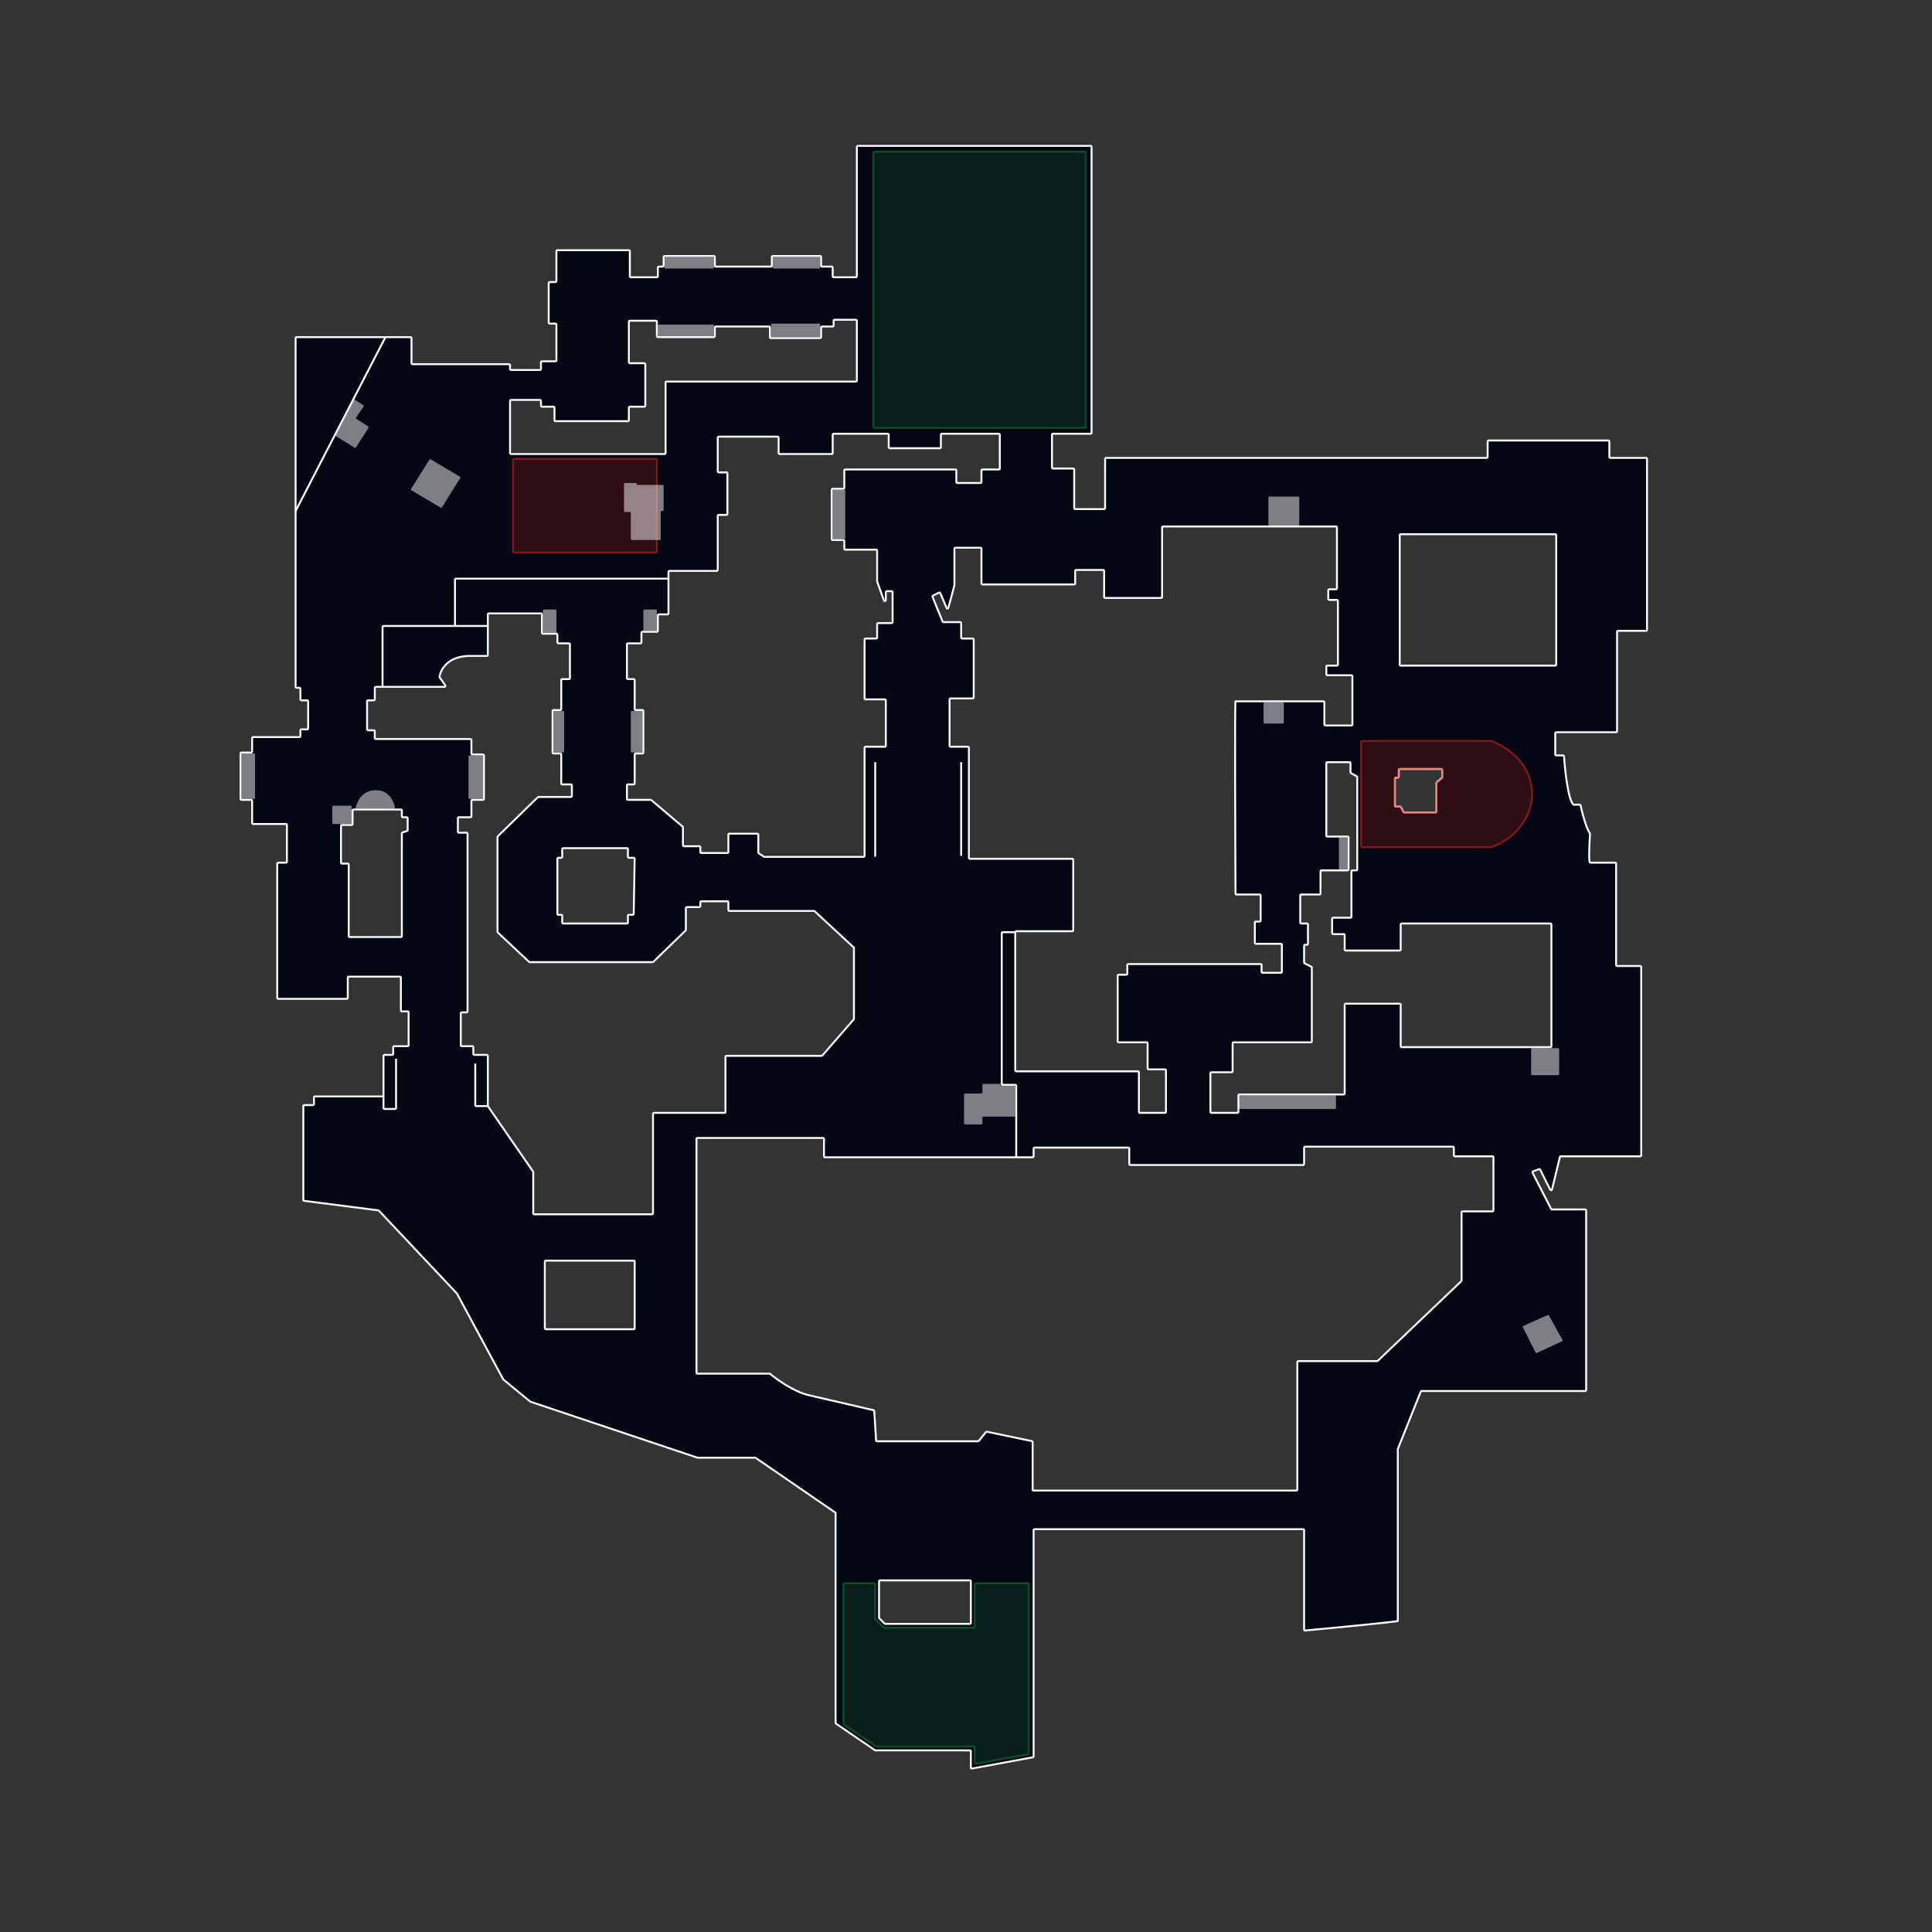 <svg width="1000" height="1000" viewBox="0 0 1000 1000" fill="none" xmlns="http://www.w3.org/2000/svg">
<rect x="0" y="0" width="1000" height="1000" fill="#333333" stroke="none"/>
<path fill-rule="evenodd" clip-rule="evenodd" d="M153.5 174.5H212.5C212.776 174.5 213 174.724 213 175V188C213 188.276 213.224 188.5 213.5 188.5H263.5C263.776 188.5 264 188.724 264 189V191C264 191.276 264.224 191.5 264.5 191.5H279.5C279.776 191.5 280 191.276 280 191V187.5C280 187.224 280.224 187 280.5 187H287.5C287.776 187 288 186.776 288 186.5V168C288 167.724 287.776 167.5 287.5 167.5H284.5C284.224 167.5 284 167.276 284 167V146.5C284 146.224 284.224 146 284.5 146H287.5C287.776 146 288 145.776 288 145.5V130C288 129.724 288.224 129.5 288.5 129.5H325.5C325.776 129.5 326 129.724 326 130V143C326 143.276 326.224 143.5 326.5 143.5H340C340.276 143.5 340.5 143.276 340.5 143V138.5C340.5 138.224 340.724 138 341 138H343C343.276 138 343.5 137.776 343.5 137.5V133C343.5 132.724 343.724 132.5 344 132.5H369.5C369.776 132.5 370 132.724 370 133V137.5C370 137.776 370.224 138 370.5 138H399C399.276 138 399.5 137.776 399.5 137.5V133C399.5 132.724 399.724 132.5 400 132.5H424.5C424.776 132.5 425 132.724 425 133V137.5C425 137.776 425.224 138 425.5 138H430.5C430.776 138 431 138.224 431 138.5V143C431 143.276 431.224 143.5 431.5 143.5H443C443.276 143.5 443.5 143.276 443.5 143V76C443.5 75.724 443.724 75.5 444 75.5H564.5C564.776 75.5 565 75.724 565 76V224C565 224.276 564.776 224.5 564.5 224.5H545C544.724 224.5 544.5 224.724 544.5 225V242C544.5 242.276 544.724 242.5 545 242.5H555.5C555.776 242.5 556 242.724 556 243V263C556 263.276 556.224 263.5 556.5 263.5H571.5C571.776 263.5 572 263.276 572 263V237.5C572 237.224 572.224 237 572.5 237H769.5C769.776 237 770 236.776 770 236.5V228.5C770 228.224 770.224 228 770.5 228H832.5C832.776 228 833 228.224 833 228.5V236.5C833 236.776 833.224 237 833.5 237H852C852.276 237 852.5 237.224 852.5 237.5V326C852.5 326.276 852.276 326.5 852 326.5H837.5C837.224 326.5 837 326.724 837 327V378.5C837 378.776 836.776 379 836.5 379H805.5C805.224 379 805 379.224 805 379.5V390.5C805 390.776 805.224 391 805.5 391H809.032C809.295 391 809.513 391.199 809.531 391.462C810.059 399.169 811.705 414.089 814.379 416.404C814.458 416.472 814.556 416.5 814.66 416.5H817.597C817.832 416.5 818.035 416.663 818.087 416.893C818.961 420.81 820.994 428.521 822.9 431.356C822.965 431.452 822.996 431.56 822.988 431.675C822.656 436.73 822.209 446.5 823 446.5H836.002C836.278 446.5 836.5 446.724 836.5 447V499.5C836.5 499.776 836.724 500 837 500H849C849.276 500 849.5 500.224 849.5 500.5V598C849.5 598.276 849.276 598.5 849 598.5H807.893C807.662 598.5 807.462 598.658 807.407 598.882L803.323 615.674C803.213 616.126 802.598 616.196 802.39 615.779L797.201 605.403C797.087 605.174 796.818 605.068 796.579 605.158L793.525 606.303C793.246 606.408 793.12 606.733 793.256 606.999L802.861 625.728C802.946 625.895 803.118 626 803.305 626H820.5C820.776 626 821 626.224 821 626.5V719.5C821 719.776 820.776 720 820.5 720H735.839C735.634 720 735.45 720.124 735.374 720.314L723.536 749.911C723.512 749.97 723.5 750.03 723.5 750.094V839C723.5 839.396 691.87 842.433 675.536 843.95C675.243 843.977 675 843.746 675 843.451V792C675 791.724 674.776 791.5 674.5 791.5H535.5C535.224 791.5 535 791.724 535 792V909.084C535 909.325 534.828 909.532 534.591 909.576L503.091 915.391C502.783 915.448 502.5 915.212 502.5 914.899V906.5C502.5 906.224 502.276 906 502 906H453.154C453.054 906 452.956 905.97 452.872 905.913L432.718 892.149C432.582 892.056 432.5 891.901 432.5 891.736V783.263C432.5 783.098 432.419 782.944 432.283 782.851L391.128 754.588C391.045 754.531 390.946 754.5 390.845 754.5H361.082C361.056 754.5 361.031 754.498 361.006 754.494C360.978 754.49 360.95 754.483 360.923 754.474L274.587 725.529C274.53 725.51 274.476 725.48 274.429 725.442L260.576 714.062C260.526 714.021 260.484 713.971 260.453 713.913L236.531 669.558C236.518 669.533 236.502 669.509 236.484 669.486C236.475 669.474 236.465 669.463 236.455 669.452L196.123 626.63C196.043 626.546 195.937 626.492 195.822 626.477L157.436 621.556C157.187 621.524 157 621.312 157 621.06V572.5C157 572.224 157.224 572 157.5 572H162C162.276 572 162.5 571.776 162.5 571.5V568C162.5 567.724 162.724 567.5 163 567.5H198C198.276 567.5 198.5 567.276 198.5 567V546.5C198.5 546.224 198.724 546 199 546H203C203.276 546 203.5 545.776 203.5 545.5V542C203.5 541.724 203.724 541.5 204 541.5H211C211.276 541.5 211.5 541.276 211.5 541V524C211.5 523.724 211.276 523.5 211 523.5H208C207.724 523.5 207.5 523.276 207.5 523V506C207.5 505.724 207.276 505.5 207 505.5H180.5C180.224 505.5 180 505.724 180 506V516.5C180 516.776 179.776 517 179.5 517H144C143.724 517 143.5 516.776 143.5 516.5V447C143.5 446.724 143.724 446.5 144 446.5H148C148.276 446.5 148.5 446.276 148.5 446V427C148.5 426.724 148.276 426.5 148 426.5H131C130.724 426.5 130.5 426.276 130.5 426V414.5C130.5 414.224 130.276 414 130 414H125C124.724 414 124.5 413.776 124.5 413.5V390C124.5 389.724 124.724 389.5 125 389.5H130C130.276 389.5 130.5 389.276 130.5 389V382C130.5 381.724 130.724 381.5 131 381.5H155C155.276 381.5 155.5 381.276 155.5 381V378C155.5 377.724 155.724 377.5 156 377.5H159C159.276 377.5 159.5 377.276 159.5 377V363C159.5 362.724 159.276 362.5 159 362.5H156C155.724 362.5 155.5 362.276 155.5 362V356.5C155.5 356.224 155.276 356 155 356H153.5C153.224 356 153 355.776 153 355.5V175C153 174.724 153.224 174.5 153.5 174.5ZM264 207.5V234.5C264 234.776 264.224 235 264.5 235H344C344.276 235 344.5 234.776 344.5 234.5V198C344.5 197.724 344.724 197.5 345 197.5H443C443.276 197.5 443.5 197.276 443.5 197V166C443.5 165.724 443.276 165.5 443 165.5H432C431.724 165.5 431.5 165.724 431.5 166V168.5C431.5 168.776 431.276 169 431 169H425.5C425.224 169 425 169.224 425 169.5V174.5C425 174.776 424.776 175 424.5 175H399C398.724 175 398.5 174.776 398.5 174.5V169.5C398.5 169.224 398.276 169 398 169H370.5C370.224 169 370 169.224 370 169.5V174C370 174.276 369.776 174.5 369.5 174.5H340.5C340.224 174.5 340 174.276 340 174V166.5C340 166.224 339.776 166 339.5 166H326C325.724 166 325.5 166.224 325.5 166.5V187.5C325.5 187.776 325.724 188 326 188H333.5C333.776 188 334 188.224 334 188.5V210C334 210.276 333.776 210.5 333.5 210.5H326C325.724 210.5 325.5 210.724 325.5 211V217.5C325.5 217.776 325.276 218 325 218H287.5C287.224 218 287 217.776 287 217.5V211C287 210.724 286.776 210.5 286.5 210.5H280.5C280.224 210.5 280 210.276 280 210V207.5C280 207.224 279.776 207 279.5 207H264.5C264.224 207 264 207.224 264 207.5ZM517.5 225V242.5C517.5 242.776 517.276 243 517 243H508.5C508.224 243 508 243.224 508 243.5V249.5C508 249.776 507.776 250 507.5 250H495.5C495.224 250 495 249.776 495 249.5V243.5C495 243.224 494.776 243 494.5 243H437.5C437.224 243 437 243.224 437 243.5V252.5C437 252.776 436.776 253 436.5 253H431C430.724 253 430.5 253.224 430.5 253.5V279C430.5 279.276 430.724 279.5 431 279.5H436.5C436.776 279.5 437 279.724 437 280V284C437 284.276 437.224 284.5 437.5 284.5H453.5C453.776 284.5 454 284.724 454 285V300.913C454 300.97 454.01 301.028 454.03 301.082L457.53 310.804C457.719 311.332 458.5 311.195 458.5 310.635V306.5C458.5 306.224 458.724 306 459 306H461.5C461.776 306 462 306.224 462 306.5V322C462 322.276 461.776 322.5 461.5 322.5H454.5C454.224 322.5 454 322.724 454 323V330C454 330.276 453.776 330.5 453.5 330.5H448C447.724 330.5 447.5 330.724 447.5 331V361.5C447.5 361.776 447.724 362 448 362H458C458.276 362 458.5 362.224 458.5 362.5V386C458.5 386.276 458.276 386.5 458 386.5H448C447.724 386.5 447.5 386.724 447.5 387V443C447.5 443.276 447.276 443.5 447 443.5H395.651C395.553 443.5 395.456 443.471 395.374 443.416L392.723 441.648C392.584 441.556 392.5 441.4 392.5 441.232V432C392.5 431.724 392.276 431.5 392 431.5H377.5C377.224 431.5 377 431.724 377 432V441C377 441.276 376.776 441.5 376.5 441.5H363C362.724 441.5 362.5 441.276 362.5 441V438.5C362.5 438.224 362.276 438 362 438H354C353.724 438 353.5 437.776 353.5 437.5V428.231C353.5 428.085 353.435 427.945 353.323 427.85L337.14 414.119C337.05 414.042 336.935 414 336.816 414H325C324.724 414 324.5 413.776 324.5 413.5V406.5C324.5 406.224 324.724 406 325 406H328C328.276 406 328.5 405.776 328.5 405.5V390.5C328.5 390.224 328.724 390 329 390H332.5C332.776 390 333 389.776 333 389.5V368C333 367.724 332.776 367.5 332.5 367.5H329C328.724 367.5 328.5 367.276 328.5 367V352C328.5 351.724 328.276 351.5 328 351.5H325C324.724 351.5 324.5 351.276 324.5 351V333.5C324.5 333.224 324.724 333 325 333H331.5C331.776 333 332 332.776 332 332.5V327.5C332 327.224 332.224 327 332.5 327H340C340.276 327 340.5 326.776 340.5 326.5V318.5C340.5 318.224 340.724 318 341 318H345.5C345.776 318 346 317.776 346 317.5V296C346 295.724 346.224 295.5 346.5 295.5H371C371.276 295.5 371.5 295.276 371.5 295V267C371.5 266.724 371.724 266.5 372 266.5H376C376.276 266.5 376.5 266.276 376.5 266V245C376.5 244.724 376.276 244.5 376 244.5H372C371.724 244.5 371.5 244.276 371.5 244V226.5C371.5 226.224 371.724 226 372 226H402.5C402.776 226 403 226.224 403 226.5V234.5C403 234.776 403.224 235 403.5 235H430.5C430.776 235 431 234.776 431 234.5V225C431 224.724 431.224 224.5 431.5 224.5H459.5C459.776 224.5 460 224.724 460 225V231.5C460 231.776 460.224 232 460.5 232H486.5C486.776 232 487 231.776 487 231.5V225C487 224.724 487.224 224.5 487.5 224.5H517C517.276 224.5 517.5 224.724 517.5 225ZM494 302.934V284C494 283.724 494.224 283.5 494.5 283.5H507.5C507.776 283.5 508 283.724 508 284V302C508 302.276 508.224 302.5 508.5 302.5H556C556.276 302.5 556.5 302.276 556.5 302V295.5C556.5 295.224 556.724 295 557 295H571C571.276 295 571.5 295.224 571.5 295.5V309C571.5 309.276 571.724 309.5 572 309.5H601C601.276 309.5 601.5 309.276 601.5 309V273C601.5 272.724 601.724 272.5 602 272.5H691.5C691.776 272.5 692 272.724 692 273V304.5C692 304.776 691.776 305 691.5 305H688C687.724 305 687.5 305.224 687.5 305.5V310C687.5 310.276 687.724 310.5 688 310.5H692C692.276 310.5 692.5 310.724 692.5 311V344C692.5 344.276 692.276 344.5 692 344.5H687C686.724 344.5 686.5 344.724 686.5 345V349C686.5 349.276 686.724 349.5 687 349.5H699.5C699.776 349.5 700 349.724 700 350V375C700 375.276 699.776 375.5 699.5 375.5H686C685.724 375.5 685.5 375.276 685.5 375V363.5C685.5 363.224 685.286 363 685.01 363H639.5C639.102 363 639.331 429.024 639.498 462.515C639.499 462.79 639.722 463 639.997 463H652C652.276 463 652.5 463.224 652.5 463.5V476.5C652.5 476.776 652.276 477 652 477H650C649.724 477 649.5 477.224 649.5 477.5V488C649.5 488.276 649.724 488.5 650 488.5H663C663.276 488.5 663.5 488.724 663.5 489V503C663.5 503.276 663.276 503.5 663 503.5H653.5C653.224 503.5 653 503.276 653 503V499.5C653 499.224 652.776 499 652.5 499H584C583.724 499 583.5 499.224 583.5 499.5V504C583.5 504.276 583.276 504.5 583 504.5H579C578.724 504.5 578.5 504.724 578.5 505V539C578.5 539.276 578.724 539.5 579 539.5H593.5C593.776 539.5 594 539.724 594 540V553C594 553.276 594.224 553.5 594.5 553.5H603C603.276 553.5 603.5 553.724 603.5 554V575.5C603.5 575.776 603.276 576 603 576H590C589.724 576 589.5 575.776 589.5 575.5V555C589.5 554.724 589.276 554.5 589 554.5H526C525.724 554.5 525.5 554.276 525.5 554V482.5C525.5 482.224 525.724 482 526 482H555C555.276 482 555.5 481.776 555.5 481.5V445C555.5 444.724 555.276 444.5 555 444.5H502C501.724 444.5 501.5 444.276 501.5 444V387C501.5 386.724 501.276 386.5 501 386.5H492C491.724 386.5 491.5 386.276 491.5 386V362C491.5 361.724 491.724 361.5 492 361.5H503.5C503.776 361.5 504 361.276 504 361V331C504 330.724 503.776 330.5 503.5 330.5H498C497.724 330.5 497.5 330.276 497.5 330V322.5C497.5 322.224 497.276 322 497 322H488.336C488.133 322 487.95 321.877 487.873 321.689L482.675 308.929C482.576 308.687 482.68 308.41 482.914 308.293L486.023 306.739C486.281 306.609 486.595 306.726 486.707 306.992L489.935 314.658C490.12 315.097 490.755 315.054 490.879 314.594L493.983 303.064C493.994 303.021 494 302.978 494 302.934ZM725 276.5C724.724 276.5 724.5 276.724 724.5 277V344C724.5 344.276 724.724 344.5 725 344.5H805C805.276 344.5 805.5 344.276 805.5 344V277C805.5 276.724 805.276 276.5 805 276.5H725ZM724 402V398.5C724 398.224 724.224 398 724.5 398H746C746.276 398 746.5 398.224 746.5 398.5V402.266C746.5 402.414 746.434 402.555 746.32 402.65L743.68 404.85C743.566 404.945 743.5 405.086 743.5 405.234V420C743.5 420.276 743.276 420.5 743 420.5H726.809C726.62 420.5 726.446 420.393 726.362 420.224L725.138 417.776C725.054 417.607 724.88 417.5 724.691 417.5H722.5C722.224 417.5 722 417.276 722 417V403C722 402.724 722.224 402.5 722.5 402.5H723.5C723.776 402.5 724 402.276 724 402ZM687 394.5H698.5C698.776 394.5 699 394.724 699 395V399.71C699 399.889 699.096 400.055 699.252 400.144L702.248 401.856C702.404 401.945 702.5 402.111 702.5 402.29V450C702.5 450.276 702.276 450.5 702 450.5H700C699.724 450.5 699.5 450.724 699.5 451V474.5C699.5 474.776 699.276 475 699 475H690C689.724 475 689.5 475.224 689.5 475.5V483C689.5 483.276 689.724 483.5 690 483.5H695.5C695.776 483.5 696 483.724 696 484V491.5C696 491.776 696.224 492 696.5 492H724.5C724.776 492 725 491.776 725 491.5V478.5C725 478.224 725.224 478 725.5 478H802.5C802.776 478 803 478.224 803 478.5V541.5C803 541.776 802.776 542 802.5 542H725.5C725.224 542 725 541.776 725 541.5V520C725 519.724 724.776 519.5 724.5 519.5H696.5C696.224 519.5 696 519.724 696 520V566C696 566.276 695.776 566.5 695.5 566.5H641.5C641.224 566.5 641 566.724 641 567V575.5C641 575.776 640.776 576 640.5 576H627C626.724 576 626.5 575.776 626.5 575.5V555.5C626.5 555.224 626.724 555 627 555H637.5C637.776 555 638 554.776 638 554.5V540C638 539.724 638.224 539.5 638.5 539.5H678.5C678.776 539.5 679 539.276 679 539V500.809C679 500.62 678.893 500.447 678.724 500.362L675.276 498.638C675.107 498.553 675 498.38 675 498.191V489.5C675 489.224 675.224 489 675.5 489H676.5C676.776 489 677 488.776 677 488.5V478.5C677 478.224 676.776 478 676.5 478H673.5C673.224 478 673 477.776 673 477.5V463.5C673 463.224 673.224 463 673.5 463H683C683.276 463 683.5 462.776 683.5 462.5V451C683.5 450.724 683.724 450.5 684 450.5H697.5C697.776 450.5 698 450.276 698 450V433.5C698 433.224 697.776 433 697.5 433H687C686.724 433 686.5 432.776 686.5 432.5V395C686.5 394.724 686.724 394.5 687 394.5ZM291 443.5V439.5C291 439.224 291.224 439 291.5 439H324.5C324.776 439 325 439.224 325 439.5V443.5C325 443.776 325.224 444 325.5 444H327.991C328.271 444 328.496 444.229 328.491 444.508L328.008 473.008C328.004 473.281 327.781 473.5 327.508 473.5H325.5C325.224 473.5 325 473.724 325 474V477.5C325 477.776 324.776 478 324.5 478H291.5C291.224 478 291 477.776 291 477.5V474C291 473.724 290.776 473.5 290.5 473.5H289C288.724 473.5 288.5 473.276 288.5 473V444.5C288.5 444.224 288.724 444 289 444H290.5C290.776 444 291 443.776 291 443.5ZM253 317.5H280C280.276 317.5 280.5 317.724 280.5 318V327.5C280.5 327.776 280.724 328 281 328H288C288.276 328 288.5 328.224 288.5 328.5V332.5C288.5 332.776 288.724 333 289 333H294.5C294.776 333 295 333.224 295 333.5V351C295 351.276 294.776 351.5 294.5 351.5H291C290.724 351.5 290.5 351.724 290.5 352V367C290.5 367.276 290.276 367.5 290 367.5H286.5C286.224 367.5 286 367.724 286 368V389.5C286 389.776 286.224 390 286.5 390H290C290.276 390 290.5 390.224 290.5 390.5V405.5C290.5 405.776 290.724 406 291 406H295.5C295.776 406 296 406.224 296 406.5V412C296 412.276 295.776 412.5 295.5 412.5H278.704C278.573 412.5 278.448 412.551 278.354 412.642L257.651 432.853C257.554 432.947 257.5 433.076 257.5 433.211V482.284C257.5 482.422 257.557 482.554 257.658 482.648L273.856 497.864C273.948 497.952 274.071 498 274.198 498H337.797C337.927 498 338.052 497.949 338.145 497.859L354.848 481.647C354.945 481.553 355 481.424 355 481.289V470C355 469.724 355.224 469.5 355.5 469.5H362C362.276 469.5 362.5 469.276 362.5 469V467C362.5 466.724 362.724 466.5 363 466.5H376.5C376.776 466.5 377 466.724 377 467V471C377 471.276 377.224 471.5 377.5 471.5H421.304C421.43 471.5 421.551 471.548 421.644 471.633L441.84 490.352C441.942 490.446 442 490.579 442 490.718V527.313C442 527.434 441.957 527.55 441.878 527.641L425.65 546.328C425.555 546.437 425.417 546.5 425.272 546.5H376C375.724 546.5 375.5 546.724 375.5 547V575.5C375.5 575.776 375.276 576 375 576H338.5C338.224 576 338 576.224 338 576.5V628C338 628.276 337.776 628.5 337.5 628.5H276.5C276.224 628.5 276 628.276 276 628V606.656C276 606.554 275.969 606.455 275.911 606.372L252.589 572.628C252.531 572.545 252.5 572.446 252.5 572.344V546.5C252.5 546.224 252.276 546 252 546H245.5C245.224 546 245 545.776 245 545.5V542C245 541.724 244.776 541.5 244.5 541.5H239C238.724 541.5 238.5 541.276 238.5 541V524.5C238.5 524.224 238.724 524 239 524H241.5C241.776 524 242 523.776 242 523.5V431.5C242 431.224 241.776 431 241.5 431H237.5C237.224 431 237 430.776 237 430.5V423.5C237 423.224 237.224 423 237.5 423H243.5C243.776 423 244 422.776 244 422.5V414.5C244 414.224 244.224 414 244.5 414H250C250.276 414 250.5 413.776 250.5 413.5V391C250.5 390.724 250.276 390.5 250 390.5H244.5C244.224 390.5 244 390.276 244 390V383C244 382.724 243.776 382.5 243.5 382.5H194.5C194.224 382.5 194 382.276 194 382V378.5C194 378.224 193.776 378 193.5 378H190.5C190.224 378 190 377.776 190 377.5V363C190 362.724 190.224 362.5 190.5 362.5H193.5C193.776 362.5 194 362.276 194 362V356C194 355.724 194.224 355.5 194.5 355.5H230.04C230.444 355.5 230.681 355.045 230.449 354.713L227.606 350.651C227.537 350.553 227.505 350.438 227.52 350.32C227.953 346.762 231.489 339.893 242.5 339.5H252C252.276 339.5 252.5 339.276 252.5 339V318C252.5 317.724 252.724 317.5 253 317.5ZM207.5 419H183C182.724 419 182.5 419.224 182.5 419.5V426.5C182.5 426.776 182.276 427 182 427H177C176.724 427 176.5 427.224 176.5 427.5V446.5C176.5 446.776 176.724 447 177 447H180C180.276 447 180.5 447.224 180.5 447.5V484.5C180.5 484.776 180.724 485 181 485H207.5C207.776 485 208 484.776 208 484.5V431.36C208 431.145 208.138 430.954 208.342 430.886L210.658 430.114C210.862 430.046 211 429.855 211 429.64V423.5C211 423.224 210.776 423 210.5 423H208.5C208.224 423 208 422.776 208 422.5V419.5C208 419.224 207.776 419 207.5 419ZM282 653V687.5C282 687.776 282.224 688 282.5 688H328C328.276 688 328.5 687.776 328.5 687.5V653C328.5 652.724 328.276 652.5 328 652.5H282.5C282.224 652.5 282 652.724 282 653ZM360.5 710.5V589.5C360.5 589.224 360.724 589 361 589H426C426.276 589 426.5 589.224 426.5 589.5V598.5C426.5 598.776 426.724 599 427 599H534.5C534.776 599 535 598.776 535 598.5V594.5C535 594.224 535.224 594 535.5 594H584C584.276 594 584.5 594.224 584.5 594.5V602.5C584.5 602.776 584.724 603 585 603H674.5C674.776 603 675 602.776 675 602.5V594C675 593.724 675.224 593.5 675.5 593.5H752C752.276 593.5 752.5 593.724 752.5 594V598C752.5 598.276 752.724 598.5 753 598.5H772.5C772.776 598.5 773 598.724 773 599V626.5C773 626.776 772.776 627 772.5 627H757C756.724 627 756.5 627.224 756.5 627.5V662.786C756.5 662.923 756.444 663.053 756.345 663.148L713.145 704.362C713.052 704.451 712.928 704.5 712.8 704.5H672C671.724 704.5 671.5 704.724 671.5 705V771C671.5 771.276 671.276 771.5 671 771.5H535C534.724 771.5 534.5 771.276 534.5 771V746.407C534.5 746.17 534.334 745.965 534.102 745.917L510.801 741.063C510.616 741.024 510.426 741.093 510.308 741.24L506.65 745.812C506.555 745.931 506.412 746 506.26 746H453.97C453.706 746 453.487 745.795 453.471 745.531L452.523 730.372C452.509 730.151 452.352 729.966 452.137 729.916L418 722C410.502 720.027 402.063 713.998 398.637 711.116C398.546 711.039 398.435 711 398.316 711H361C360.724 711 360.5 710.776 360.5 710.5ZM455 818.5V837.293C455 837.425 455.053 837.553 455.146 837.646L457.854 840.354C457.947 840.447 458.074 840.5 458.207 840.5H502C502.276 840.5 502.5 840.276 502.5 840V818.5C502.5 818.224 502.276 818 502 818H455.5C455.224 818 455 818.224 455 818.5Z" fill="#030712"/>
<path d="M809.531 391.462L810.03 391.428V391.428L809.531 391.462ZM814.379 416.404L814.051 416.782L814.052 416.782L814.379 416.404ZM818.087 416.893L817.599 417.002V417.002L818.087 416.893ZM822.9 431.356L822.485 431.635V431.635L822.9 431.356ZM822.988 431.675L823.487 431.708V431.708L822.988 431.675ZM807.407 598.882L807.893 599L807.407 598.882ZM803.323 615.674L803.808 615.792V615.792L803.323 615.674ZM802.39 615.779L802.837 615.556L802.837 615.555L802.39 615.779ZM797.201 605.403L797.648 605.179L797.201 605.403ZM796.579 605.158L796.754 605.626H796.754L796.579 605.158ZM793.525 606.303L793.701 606.771V606.771L793.525 606.303ZM793.256 606.999L792.811 607.227L792.811 607.227L793.256 606.999ZM802.861 625.728L803.305 625.5L802.861 625.728ZM735.374 720.314L735.839 720.5L735.374 720.314ZM723.536 749.911L723.072 749.725L723.071 749.725L723.536 749.911ZM675.536 843.95L675.582 844.448H675.582L675.536 843.95ZM534.591 909.576L534.5 909.084H534.5L534.591 909.576ZM503.091 915.391L503 914.899H503L503.091 915.391ZM452.872 905.913L453.155 905.5L453.154 905.5L452.872 905.913ZM432.718 892.149L433 891.736H433L432.718 892.149ZM432.283 782.851L432 783.263L432.283 782.851ZM391.128 754.588L391.411 754.176L391.411 754.176L391.128 754.588ZM361.006 754.494L360.93 754.988H360.93L361.006 754.494ZM360.923 754.474L361.082 754L361.082 754L360.923 754.474ZM274.587 725.529L274.428 726.003L274.587 725.529ZM274.429 725.442L274.746 725.055H274.746L274.429 725.442ZM260.576 714.062L260.259 714.449L260.259 714.449L260.576 714.062ZM260.453 713.913L260.893 713.676L260.893 713.676L260.453 713.913ZM236.531 669.558L236.971 669.32L236.971 669.32L236.531 669.558ZM236.484 669.486L236.878 669.177L236.877 669.177L236.484 669.486ZM236.455 669.452L236.091 669.795L236.091 669.795L236.455 669.452ZM196.123 626.63L195.759 626.973L195.759 626.973L196.123 626.63ZM195.822 626.477L195.759 626.973L195.759 626.973L195.822 626.477ZM157.436 621.556L157.5 621.06L157.5 621.06L157.436 621.556ZM454.03 301.082L454.5 300.913L454.03 301.082ZM457.53 310.804L458 310.635L458 310.635L457.53 310.804ZM395.374 443.416L395.651 443H395.651L395.374 443.416ZM392.723 441.648L392.445 442.064H392.445L392.723 441.648ZM353.323 427.85L353 428.231L353.323 427.85ZM337.14 414.119L337.463 413.737L337.463 413.737L337.14 414.119ZM639.498 462.515L638.998 462.517V462.517L639.498 462.515ZM487.873 321.689L487.41 321.877V321.877L487.873 321.689ZM482.675 308.929L482.212 309.117L482.675 308.929ZM486.707 306.992L486.246 307.186V307.186L486.707 306.992ZM489.935 314.658L490.396 314.464V314.464L489.935 314.658ZM490.879 314.594L491.361 314.724V314.724L490.879 314.594ZM493.983 303.064L493.5 302.934V302.934L493.983 303.064ZM746.32 402.65L746 402.266L746 402.266L746.32 402.65ZM743.68 404.85L744 405.234L744 405.234L743.68 404.85ZM726.362 420.224L726.809 420L726.809 420L726.362 420.224ZM725.138 417.776L724.691 418L724.691 418L725.138 417.776ZM699.252 400.144L699.004 400.578H699.004L699.252 400.144ZM702.248 401.856L702.496 401.422H702.496L702.248 401.856ZM328.491 444.508L327.991 444.5L328.491 444.508ZM328.008 473.008L327.508 473L328.008 473.008ZM278.354 412.642L278.005 412.284H278.005L278.354 412.642ZM257.651 432.853L257.301 432.495L257.301 432.495L257.651 432.853ZM257.658 482.648L257.315 483.012L257.315 483.013L257.658 482.648ZM273.856 497.864L274.198 497.5H274.198L273.856 497.864ZM338.145 497.859L338.494 498.218L338.494 498.218L338.145 497.859ZM354.848 481.647L355.196 482.006L355.197 482.006L354.848 481.647ZM421.644 471.633L421.984 471.267H421.984L421.644 471.633ZM441.84 490.352L441.5 490.718L441.84 490.352ZM441.878 527.641L441.5 527.313L441.878 527.641ZM425.65 546.328L426.027 546.656V546.656L425.65 546.328ZM275.911 606.372L275.5 606.656L275.5 606.656L275.911 606.372ZM252.589 572.628L252.177 572.913L252.177 572.913L252.589 572.628ZM230.449 354.713L230.859 354.427L230.859 354.427L230.449 354.713ZM227.606 350.651L227.196 350.938L227.196 350.938L227.606 350.651ZM227.52 350.32L227.023 350.259V350.259L227.52 350.32ZM242.5 339.5V339H242.491L242.482 339L242.5 339.5ZM208.342 430.886L208.5 431.36H208.5L208.342 430.886ZM210.658 430.114L210.5 429.64H210.5L210.658 430.114ZM756.345 663.148L756.69 663.509L756.69 663.509L756.345 663.148ZM713.145 704.362L712.8 704L713.145 704.362ZM534.102 745.917L534.204 745.428H534.204L534.102 745.917ZM510.801 741.063L510.903 740.573H510.903L510.801 741.063ZM510.308 741.24L509.918 740.927L509.918 740.927L510.308 741.24ZM506.65 745.812L507.041 746.125L507.041 746.125L506.65 745.812ZM453.471 745.531L452.972 745.562L453.471 745.531ZM452.523 730.372L452.024 730.403V730.403L452.523 730.372ZM452.137 729.916L452.024 730.403L452.137 729.916ZM418 722L417.873 722.484L417.88 722.485L417.887 722.487L418 722ZM398.637 711.116L398.315 711.498L398.315 711.499L398.637 711.116ZM455.146 837.646L455.5 837.293L455.5 837.293L455.146 837.646ZM457.854 840.354L457.5 840.707L457.5 840.707L457.854 840.354ZM212.5 174H153.5V175H212.5V174ZM213.5 175C213.5 174.448 213.052 174 212.5 174V175H213.5ZM213.5 188V175H212.5V188H213.5ZM213.5 188H212.5C212.5 188.552 212.948 189 213.5 189V188ZM263.5 188H213.5V189H263.5V188ZM264.5 189C264.5 188.448 264.052 188 263.5 188V189H264.5ZM264.5 191V189H263.5V191H264.5ZM264.5 191H263.5C263.5 191.552 263.948 192 264.5 192V191ZM279.5 191H264.5V192H279.5V191ZM279.5 191V192C280.052 192 280.5 191.552 280.5 191H279.5ZM279.5 187.5V191H280.5V187.5H279.5ZM280.5 186.5C279.948 186.5 279.5 186.948 279.5 187.5H280.5V186.5ZM287.5 186.5H280.5V187.5H287.5V186.5ZM287.5 186.5V187.5C288.052 187.5 288.5 187.052 288.5 186.5H287.5ZM287.5 168V186.5H288.5V168H287.5ZM287.5 168H288.5C288.5 167.448 288.052 167 287.5 167V168ZM284.5 168H287.5V167H284.5V168ZM283.5 167C283.5 167.552 283.948 168 284.5 168V167H283.5ZM283.5 146.5V167H284.5V146.5H283.5ZM284.5 145.5C283.948 145.5 283.5 145.948 283.5 146.5H284.5V145.5ZM287.5 145.5H284.5V146.5H287.5V145.5ZM287.5 145.5V146.5C288.052 146.5 288.5 146.052 288.5 145.5H287.5ZM287.5 130V145.5H288.5V130H287.5ZM288.5 129C287.948 129 287.5 129.448 287.5 130H288.5V129ZM325.5 129H288.5V130H325.5V129ZM326.5 130C326.5 129.448 326.052 129 325.5 129V130H326.5ZM326.5 143V130H325.5V143H326.5ZM326.5 143H325.5C325.5 143.552 325.948 144 326.5 144V143ZM340 143H326.5V144H340V143ZM340 143V144C340.552 144 341 143.552 341 143H340ZM340 138.5V143H341V138.5H340ZM341 137.5C340.448 137.5 340 137.948 340 138.5H341V137.5ZM343 137.5H341V138.5H343V137.5ZM343 137.5V138.5C343.552 138.5 344 138.052 344 137.5H343ZM343 133V137.5H344V133H343ZM344 132C343.448 132 343 132.448 343 133H344V132ZM369.5 132H344V133H369.5V132ZM370.5 133C370.5 132.448 370.052 132 369.5 132V133H370.5ZM370.5 137.5V133H369.5V137.5H370.5ZM370.5 137.5H369.5C369.5 138.052 369.948 138.5 370.5 138.5V137.5ZM399 137.5H370.5V138.5H399V137.5ZM399 137.5V138.5C399.552 138.5 400 138.052 400 137.5H399ZM399 133V137.5H400V133H399ZM400 132C399.448 132 399 132.448 399 133H400V132ZM424.5 132H400V133H424.5V132ZM425.5 133C425.5 132.448 425.052 132 424.5 132V133H425.5ZM425.5 137.5V133H424.5V137.5H425.5ZM425.5 137.5H424.5C424.5 138.052 424.948 138.5 425.5 138.5V137.5ZM430.5 137.5H425.5V138.5H430.5V137.5ZM431.5 138.5C431.5 137.948 431.052 137.5 430.5 137.5V138.5H431.5ZM431.5 143V138.5H430.5V143H431.5ZM431.5 143H430.5C430.5 143.552 430.948 144 431.5 144V143ZM443 143H431.5V144H443V143ZM443 143V144C443.552 144 444 143.552 444 143H443ZM443 76V143H444V76H443ZM444 75C443.448 75 443 75.448 443 76H444V76V75ZM564.5 75H444V76H564.5V75ZM565.5 76C565.5 75.448 565.052 75 564.5 75V76H565.5ZM565.5 224V76H564.5V224H565.5ZM564.5 225C565.052 225 565.5 224.552 565.5 224H564.5V225ZM545 225H564.5V224H545V225ZM545 225V224C544.448 224 544 224.448 544 225H545ZM545 242V225H544V242H545ZM545 242H544C544 242.552 544.448 243 545 243V242ZM555.5 242H545V243H555.5V242ZM556.5 243C556.5 242.448 556.052 242 555.5 242V243H556.5ZM556.5 263V243H555.5V263H556.5ZM556.5 263H555.5C555.5 263.552 555.948 264 556.5 264V263ZM571.5 263H556.5V264H571.5V263ZM571.5 263V264C572.052 264 572.5 263.552 572.5 263H571.5ZM571.5 237.5V263H572.5V237.5H571.5ZM572.5 236.5C571.948 236.5 571.5 236.948 571.5 237.5H572.5V236.5ZM769.5 236.5H572.5V237.5H769.5V236.5ZM769.5 236.5V237.5C770.052 237.5 770.5 237.052 770.5 236.5H769.5ZM769.5 228.5V236.5H770.5V228.5H769.5ZM770.5 227.5C769.948 227.5 769.5 227.948 769.5 228.5H770.5V227.5ZM832.5 227.5H770.5V228.5H832.5V227.5ZM833.5 228.5C833.5 227.948 833.052 227.5 832.5 227.5V228.5H833.5ZM833.5 236.5V228.5H832.5V236.5H833.5ZM833.5 236.5H832.5C832.5 237.052 832.948 237.5 833.5 237.5V236.5ZM852 236.5H833.5V237.5H852V236.5ZM853 237.5C853 236.948 852.552 236.5 852 236.5V237.5H853ZM853 326V237.5H852V326H853ZM852 327C852.552 327 853 326.552 853 326H852V327ZM837.5 327H852V326H837.5V327ZM837.5 327V326C836.948 326 836.5 326.448 836.5 327H837.5ZM837.5 378.5V327H836.5V378.5H837.5ZM836.5 379.5C837.052 379.5 837.5 379.052 837.5 378.5H836.5V379.5ZM805.5 379.5H836.5V378.5H805.5V379.5ZM805.5 379.5V378.5C804.948 378.5 804.5 378.948 804.5 379.5H805.5ZM805.5 390.5V379.5H804.5V390.5H805.5ZM805.5 390.5H804.5C804.5 391.052 804.948 391.5 805.5 391.5V390.5ZM809.032 390.5H805.5V391.5H809.032V390.5ZM810.03 391.428C809.993 390.897 809.552 390.5 809.032 390.5V391.5C809.033 391.5 809.034 391.5 809.034 391.5C809.035 391.5 809.035 391.5 809.035 391.5C809.035 391.5 809.035 391.5 809.034 391.5C809.034 391.5 809.033 391.499 809.033 391.498C809.032 391.496 809.032 391.495 809.032 391.496L810.03 391.428ZM814.706 416.026C814.451 415.805 814.169 415.394 813.877 414.772C813.59 414.159 813.313 413.383 813.048 412.474C812.517 410.657 812.048 408.357 811.644 405.875C810.836 400.912 810.293 395.272 810.03 391.428L809.032 391.496C809.297 395.359 809.842 401.032 810.657 406.035C811.064 408.536 811.541 410.881 812.088 412.754C812.361 413.69 812.655 414.52 812.972 415.196C813.284 415.862 813.638 416.424 814.051 416.782L814.706 416.026ZM814.66 416C814.652 416 814.654 415.999 814.664 416.002C814.676 416.006 814.691 416.013 814.706 416.026L814.052 416.782C814.243 416.948 814.468 417 814.66 417V416ZM817.597 416H814.66V417H817.597V416ZM818.575 416.784C818.473 416.327 818.067 416 817.597 416V417C817.597 417 817.598 417 817.599 417.002L818.575 416.784ZM823.315 431.077C822.409 429.729 821.442 427.16 820.584 424.383C819.733 421.626 819.009 418.733 818.575 416.784L817.599 417.002C818.038 418.97 818.768 421.89 819.629 424.678C820.483 427.444 821.486 430.148 822.485 431.635L823.315 431.077ZM823.487 431.708C823.503 431.475 823.437 431.259 823.315 431.077L822.485 431.635C822.49 431.641 822.49 431.644 822.49 431.643C822.49 431.643 822.49 431.642 822.49 431.642C822.49 431.641 822.49 431.641 822.49 431.642L823.487 431.708ZM823 446C823.24 446 823.324 446.185 823.304 446.148C823.298 446.136 823.274 446.083 823.246 445.96C823.193 445.723 823.148 445.353 823.117 444.862C823.054 443.888 823.046 442.526 823.073 440.992C823.127 437.928 823.321 434.231 823.487 431.708L822.49 431.642C822.323 434.174 822.128 437.889 822.073 440.974C822.046 442.515 822.053 443.91 822.119 444.927C822.151 445.431 822.199 445.864 822.271 446.181C822.306 446.335 822.354 446.496 822.428 446.63C822.487 446.738 822.661 447 823 447V446ZM836.002 446H823V447H836.002V446ZM837 447C837 446.45 836.557 446 836.002 446V447C836.003 447 836.002 447 836.001 447C836 446.999 836 446.999 836 446.999C836 446.999 836 446.999 836 446.999C836 446.998 836 446.998 836 447H837ZM837 499.5V447H836V499.5H837ZM837 499.5H836C836 500.052 836.448 500.5 837 500.5V499.5ZM849 499.5H837V500.5H849V499.5ZM850 500.5C850 499.948 849.552 499.5 849 499.5V500.5H850ZM850 598V500.5H849V598H850ZM849 599C849.552 599 850 598.552 850 598H849V599ZM807.893 599H849V598H807.893V599ZM807.893 599V598C807.432 598 807.03 598.315 806.921 598.764L807.893 599ZM803.808 615.792L807.893 599L806.921 598.764L802.837 615.556L803.808 615.792ZM801.942 616.003C802.359 616.836 803.588 616.697 803.808 615.792L802.837 615.555L802.837 615.556L801.942 616.003ZM796.754 605.626L801.942 616.003L802.837 615.555L797.648 605.179L796.754 605.626ZM796.754 605.626H796.754L797.648 605.179C797.42 604.721 796.882 604.51 796.403 604.69L796.754 605.626ZM793.701 606.771L796.754 605.626L796.403 604.69L793.35 605.835L793.701 606.771ZM793.701 606.771L793.701 606.771L793.35 605.835C792.79 606.045 792.538 606.696 792.811 607.227L793.701 606.771ZM803.305 625.5L793.701 606.771L792.811 607.227L802.416 625.956L803.305 625.5ZM803.305 625.5L802.416 625.956C802.587 626.29 802.93 626.5 803.305 626.5V625.5ZM820.5 625.5H803.305V626.5H820.5V625.5ZM821.5 626.5C821.5 625.948 821.052 625.5 820.5 625.5V626.5H821.5ZM821.5 719.5V626.5H820.5V719.5H821.5ZM820.5 720.5C821.052 720.5 821.5 720.052 821.5 719.5H820.5V720.5ZM735.839 720.5H820.5V719.5H735.839V720.5ZM735.839 720.5V719.5C735.43 719.5 735.062 719.749 734.91 720.129L735.839 720.5ZM724 750.096L735.839 720.5L734.91 720.129L723.072 749.725L724 750.096ZM724 750.094C724 750.094 724 750.095 724 750.097C723.999 750.099 723.999 750.099 724 750.096L723.071 749.725C723.025 749.84 723 749.964 723 750.094H724ZM724 839V750.094H723V839H724ZM675.582 844.448C683.75 843.689 695.742 842.55 705.693 841.552C710.668 841.053 715.135 840.588 718.359 840.224C719.97 840.042 721.274 839.884 722.177 839.759C722.628 839.697 722.985 839.642 723.233 839.596C723.355 839.573 723.464 839.549 723.547 839.525C723.586 839.514 723.642 839.496 723.696 839.47C723.722 839.457 723.774 839.43 723.826 839.383C723.868 839.346 724 839.218 724 839H723C723 838.789 723.128 838.666 723.162 838.636C723.207 838.596 723.248 838.576 723.258 838.571C723.282 838.559 723.292 838.558 723.27 838.564C723.233 838.575 723.162 838.591 723.048 838.613C722.825 838.655 722.487 838.707 722.041 838.769C721.15 838.892 719.856 839.048 718.246 839.23C715.029 839.594 710.567 840.058 705.593 840.557C695.646 841.555 683.656 842.694 675.49 843.452L675.582 844.448ZM674.5 843.451C674.5 844.026 674.982 844.504 675.582 844.448L675.49 843.452C675.489 843.452 675.489 843.452 675.49 843.453C675.491 843.453 675.493 843.453 675.494 843.453C675.497 843.455 675.499 843.456 675.5 843.457C675.501 843.458 675.501 843.458 675.501 843.458C675.501 843.458 675.5 843.456 675.5 843.451H674.5ZM674.5 792V843.451H675.5V792H674.5ZM674.5 792H675.5C675.5 791.448 675.052 791 674.5 791V792ZM535.5 792H674.5V791H535.5V792ZM535.5 792V791C534.948 791 534.5 791.448 534.5 792H535.5ZM535.5 909.084V792H534.5V909.084H535.5ZM534.681 910.067C535.156 909.98 535.5 909.566 535.5 909.084H534.5H534.5L534.681 910.067ZM503.182 915.883L534.682 910.067L534.5 909.084L503 914.899L503.182 915.883ZM502 914.899C502 915.524 502.567 915.996 503.182 915.883L503 914.899H503H502ZM502 906.5V914.899H503V906.5H502ZM502 906.5H503C503 905.948 502.552 905.5 502 905.5V906.5ZM453.154 906.5H502V905.5H453.154V906.5ZM452.59 906.326C452.757 906.439 452.953 906.5 453.154 906.5V905.5L453.155 905.5L452.59 906.326ZM432.436 892.562L452.59 906.326L453.154 905.5L433 891.736L432.436 892.562ZM432 891.736C432 892.066 432.163 892.375 432.436 892.562L433 891.736H433H432ZM432 783.263V891.736H433V783.263H432ZM432 783.263H433C433 782.934 432.838 782.625 432.566 782.439L432 783.263ZM390.845 755L432 783.263L432.566 782.439L391.411 754.176L390.845 755ZM390.845 755L390.845 755L391.411 754.176C391.244 754.061 391.047 754 390.845 754V755ZM361.082 755H390.845V754H361.082V755ZM360.93 754.988C360.98 754.996 361.031 755 361.082 755V754H361.081L360.93 754.988ZM360.764 754.948C360.818 754.966 360.874 754.98 360.93 754.988L361.082 754L361.082 754L360.764 754.948ZM274.428 726.003L360.764 754.948L361.082 754L274.746 725.055L274.428 726.003ZM274.111 725.828C274.206 725.905 274.313 725.965 274.428 726.003L274.746 725.055L274.746 725.055L274.111 725.828ZM260.259 714.449L274.111 725.828L274.746 725.055L260.893 713.676L260.259 714.449ZM260.013 714.151C260.075 714.265 260.158 714.366 260.259 714.449L260.893 713.676L260.893 713.676L260.013 714.151ZM236.091 669.795L260.013 714.151L260.893 713.676L236.971 669.32L236.091 669.795ZM236.091 669.795L236.091 669.795L236.971 669.32C236.944 669.27 236.913 669.222 236.878 669.177L236.091 669.795ZM236.091 669.795L236.091 669.795L236.877 669.177C236.859 669.153 236.839 669.131 236.819 669.109L236.091 669.795ZM195.759 626.973L236.091 669.795L236.819 669.109L196.487 626.288L195.759 626.973ZM195.759 626.973L195.759 626.973L196.487 626.288C196.328 626.119 196.116 626.011 195.886 625.981L195.759 626.973ZM157.373 622.052L195.759 626.973L195.886 625.981L157.5 621.06L157.373 622.052ZM156.5 621.06C156.5 621.563 156.874 621.988 157.373 622.052L157.5 621.06H157.5H156.5ZM156.5 572.5V621.06H157.5V572.5H156.5ZM157.5 571.5C156.948 571.5 156.5 571.948 156.5 572.5H157.5V571.5ZM162 571.5H157.5V572.5H162V571.5ZM162 571.5V572.5C162.552 572.5 163 572.052 163 571.5H162ZM162 568V571.5H163V568H162ZM163 567C162.448 567 162 567.448 162 568H163V567ZM198 567H163V568H198V567ZM198 567V568C198.552 568 199 567.552 199 567H198ZM198 546.5V567H199V546.5H198ZM199 545.5C198.448 545.5 198 545.948 198 546.5H199V545.5ZM203 545.5H199V546.5H203V545.5ZM203 545.5V546.5C203.552 546.5 204 546.052 204 545.5H203ZM203 542V545.5H204V542H203ZM204 541C203.448 541 203 541.448 203 542H204V541ZM211 541H204V542H211V541ZM211 541V542C211.552 542 212 541.552 212 541H211ZM211 524V541H212V524H211ZM211 524H212C212 523.448 211.552 523 211 523V524ZM208 524H211V523H208V524ZM207 523C207 523.552 207.448 524 208 524V523H207ZM207 506V523H208V506H207ZM207 506H208C208 505.448 207.552 505 207 505V506ZM180.5 506H207V505H180.5V506ZM180.5 506V505C179.948 505 179.5 505.448 179.5 506H180.5ZM180.5 516.5V506H179.5V516.5H180.5ZM179.5 517.5C180.052 517.5 180.5 517.052 180.5 516.5H179.5V517.5ZM144 517.5H179.5V516.5H144V517.5ZM143 516.5C143 517.052 143.448 517.5 144 517.5V516.5H143ZM143 447V516.5H144V447H143ZM144 446C143.448 446 143 446.448 143 447H144V446ZM148 446H144V447H148V446ZM148 446V447C148.552 447 149 446.552 149 446H148ZM148 427V446H149V427H148ZM148 427H149C149 426.448 148.552 426 148 426V427ZM131 427H148V426H131V427ZM130 426C130 426.552 130.448 427 131 427V426H130ZM130 414.5V426H131V414.5H130ZM130 414.5H131C131 413.948 130.552 413.5 130 413.5V414.5ZM125 414.5H130V413.5H125V414.5ZM124 413.5C124 414.052 124.448 414.5 125 414.5V413.5H125H124ZM124 390V413.5H125V390H124ZM125 389C124.448 389 124 389.448 124 390H125V389ZM130 389H125V390H130V389ZM130 389V390C130.552 390 131 389.552 131 389H130ZM130 382V389H131V382H130ZM131 381C130.448 381 130 381.448 130 382H131V381ZM155 381H131V382H155V381ZM155 381V382C155.552 382 156 381.552 156 381H155ZM155 378V381H156V378H155ZM156 377C155.448 377 155 377.448 155 378H156V377ZM159 377H156V378H159V377ZM159 377V378C159.552 378 160 377.552 160 377H159ZM159 363V377H160V363H159ZM159 363H160C160 362.448 159.552 362 159 362V363ZM156 363H159V362H156V363ZM155 362C155 362.552 155.448 363 156 363V362H155ZM155 356.5V362H156V356.5H155ZM155 356.5H156C156 355.948 155.552 355.5 155 355.5V356.5ZM153.5 356.5H155V355.5H153.5V356.5ZM152.5 355.5C152.5 356.052 152.948 356.5 153.5 356.5V355.5H152.5ZM152.5 175V355.5H153.5V175H152.5ZM153.5 174C152.948 174 152.5 174.448 152.5 175H153.5V174ZM264.5 234.5V207.5H263.5V234.5H264.5ZM264.5 234.5H263.5C263.5 235.052 263.948 235.5 264.5 235.5V234.5ZM344 234.5H264.5V235.5H344V234.5ZM344 234.5V235.5C344.552 235.5 345 235.052 345 234.5H344ZM344 198V234.5H345V198H344ZM345 197C344.448 197 344 197.448 344 198H345V197ZM443 197H345V198H443V197ZM443 197V198C443.552 198 444 197.552 444 197H443ZM443 166V197H444V166H443ZM443 166H444C444 165.448 443.552 165 443 165V166ZM432 166H443V165H432V166ZM432 166V165C431.448 165 431 165.448 431 166H432ZM432 168.5V166H431V168.5H432ZM431 169.5C431.552 169.5 432 169.052 432 168.5H431V169.5ZM425.5 169.5H431V168.5H425.5V169.5ZM425.5 169.5V168.5C424.948 168.5 424.5 168.948 424.5 169.5H425.5ZM425.5 174.5V169.5H424.5V174.5H425.5ZM424.5 175.5C425.052 175.5 425.5 175.052 425.5 174.5H424.5V175.5ZM399 175.5H424.5V174.5H399V175.5ZM398 174.5C398 175.052 398.448 175.5 399 175.5V174.5H398ZM398 169.5V174.5H399V169.5H398ZM398 169.5H399C399 168.948 398.552 168.5 398 168.5V169.5ZM370.5 169.5H398V168.5H370.5V169.5ZM370.5 169.5V168.5C369.948 168.5 369.5 168.948 369.5 169.5H370.5ZM370.5 174V169.5H369.5V174H370.5ZM369.5 175C370.052 175 370.5 174.552 370.5 174H369.5V175ZM340.5 175H369.5V174H340.5V175ZM339.5 174C339.5 174.552 339.948 175 340.5 175V174H339.5ZM339.5 166.5V174H340.5V166.5H339.5ZM339.5 166.5H340.5C340.5 165.948 340.052 165.5 339.5 165.5V166.5ZM326 166.5H339.5V165.5H326V166.5ZM326 166.5V165.5C325.448 165.5 325 165.948 325 166.5H326ZM326 187.5V166.5H325V187.5H326ZM326 187.5H325C325 188.052 325.448 188.5 326 188.5V187.5ZM333.5 187.5H326V188.5H333.5V187.5ZM334.5 188.5C334.5 187.948 334.052 187.5 333.5 187.5V188.5H334.5ZM334.5 210V188.5H333.5V210H334.5ZM333.5 211C334.052 211 334.5 210.552 334.5 210H333.5V211ZM326 211H333.5V210H326V211ZM326 211V210C325.448 210 325 210.448 325 211H326ZM326 217.5V211H325V217.5H326ZM325 218.5C325.552 218.5 326 218.052 326 217.5H325V218.5ZM287.5 218.5H325V217.5H287.5V218.5ZM286.5 217.5C286.5 218.052 286.948 218.5 287.5 218.5V217.5H286.5ZM286.5 211V217.5H287.5V211H286.5ZM286.5 211H287.5C287.5 210.448 287.052 210 286.5 210V211ZM280.5 211H286.5V210H280.5V211ZM279.5 210C279.5 210.552 279.948 211 280.5 211V210H279.5ZM279.5 207.5V210H280.5V207.5H279.5ZM279.5 207.5H280.5C280.5 206.948 280.052 206.5 279.5 206.5V207.5ZM264.5 207.5H279.5V206.5H264.5V207.5ZM264.5 207.5V206.5C263.948 206.5 263.5 206.948 263.5 207.5H264.5ZM518 242.5V225H517V242.5H518ZM517 243.5C517.552 243.5 518 243.052 518 242.5H517V243.5ZM508.5 243.5H517V242.5H508.5V243.5ZM508.5 243.5V242.5C507.948 242.5 507.5 242.948 507.5 243.5H508.5ZM508.5 249.5V243.5H507.5V249.5H508.5ZM507.5 250.5C508.052 250.5 508.5 250.052 508.5 249.5H507.5V250.5ZM495.5 250.5H507.5V249.5H495.5V250.5ZM494.5 249.5C494.5 250.052 494.948 250.5 495.5 250.5V249.5H494.5ZM494.5 243.5V249.5H495.5V243.5H494.5ZM494.5 243.5H495.5C495.5 242.948 495.052 242.5 494.5 242.5V243.5ZM437.5 243.5H494.5V242.5H437.5V243.5ZM437.5 243.5V242.5C436.948 242.5 436.5 242.948 436.5 243.5H437.5ZM437.5 252.5V243.5H436.5V252.5H437.5ZM436.5 253.5C437.052 253.5 437.5 253.052 437.5 252.5H436.5V253.5ZM431 253.5H436.5V252.5H431V253.5ZM431 253.5V252.5C430.448 252.5 430 252.948 430 253.5H431ZM431 279V253.5H430V279H431ZM431 279H430C430 279.552 430.448 280 431 280V279ZM436.5 279H431V280H436.5V279ZM437.5 280C437.5 279.448 437.052 279 436.5 279V280H437.5ZM437.5 284V280H436.5V284H437.5ZM437.5 284H436.5C436.5 284.552 436.948 285 437.5 285V284ZM453.5 284H437.5V285H453.5V284ZM454.5 285C454.5 284.448 454.052 284 453.5 284V285H454.5ZM454.5 300.913V285H453.5V300.913H454.5ZM454.5 300.913V300.913H453.5C453.5 301.028 453.52 301.143 453.559 301.251L454.5 300.913ZM458 310.635L454.5 300.913L453.559 301.251L457.059 310.974L458 310.635ZM458 310.635L458 310.635L457.059 310.974C457.439 312.028 459 311.756 459 310.635H458ZM458 306.5V310.635H459V306.5H458ZM459 305.5C458.448 305.5 458 305.948 458 306.5H459V305.5ZM461.5 305.5H459V306.5H461.5V305.5ZM462.5 306.5C462.5 305.948 462.052 305.5 461.5 305.5V306.5H462.5ZM462.5 322V306.5H461.5V322H462.5ZM461.5 323C462.052 323 462.5 322.552 462.5 322H461.5V323ZM454.5 323H461.5V322H454.5V323ZM454.5 323V322C453.948 322 453.5 322.448 453.5 323H454.5ZM454.5 330V323H453.5V330H454.5ZM453.5 331C454.052 331 454.5 330.552 454.5 330H453.5V331ZM448 331H453.5V330H448V331ZM448 331V330C447.448 330 447 330.448 447 331H448ZM448 361.5V331H447V361.5H448ZM448 361.5H447C447 362.052 447.448 362.5 448 362.5V361.5ZM458 361.5H448V362.5H458V361.5ZM459 362.5C459 361.948 458.552 361.5 458 361.5V362.5H459ZM459 386V362.5H458V386H459ZM458 387C458.552 387 459 386.552 459 386H458V387ZM448 387H458V386H448V387ZM448 387V386C447.448 386 447 386.448 447 387H448ZM448 443V387H447V443H448ZM447 444C447.552 444 448 443.552 448 443H447V444ZM395.651 444H447V443H395.651V444ZM395.097 443.832C395.261 443.942 395.454 444 395.651 444V443H395.651L395.097 443.832ZM392.445 442.064L395.097 443.832L395.651 443L393 441.232L392.445 442.064ZM392 441.232C392 441.567 392.167 441.879 392.445 442.064L393 441.232H393H392ZM392 432V441.232H393V432H392ZM392 432H393C393 431.448 392.552 431 392 431V432ZM377.5 432H392V431H377.5V432ZM377.5 432V431C376.948 431 376.5 431.448 376.5 432H377.5ZM377.5 441V432H376.5V441H377.5ZM376.5 442C377.052 442 377.5 441.552 377.5 441H376.5V442ZM363 442H376.5V441H363V442ZM362 441C362 441.552 362.448 442 363 442V441H362ZM362 438.5V441H363V438.5H362ZM362 438.5H363C363 437.948 362.552 437.5 362 437.5V438.5ZM354 438.5H362V437.5H354V438.5ZM353 437.5C353 438.052 353.448 438.5 354 438.5V437.5H353ZM353 428.231V437.5H354V428.231H353ZM353 428.231H354C354 427.938 353.871 427.659 353.647 427.469L353 428.231ZM336.816 414.5L353 428.231L353.647 427.469L337.463 413.737L336.816 414.5ZM336.816 414.5L336.816 414.5L337.463 413.737C337.283 413.584 337.053 413.5 336.816 413.5V414.5ZM325 414.5H336.816V413.5H325V414.5ZM324 413.5C324 414.052 324.448 414.5 325 414.5V413.5H324ZM324 406.5V413.5H325V406.5H324ZM325 405.5C324.448 405.5 324 405.948 324 406.5H325V405.5ZM328 405.5H325V406.5H328V405.5ZM328 405.5V406.5C328.552 406.5 329 406.052 329 405.5H328ZM328 390.5V405.5H329V390.5H328ZM329 389.5C328.448 389.5 328 389.948 328 390.5H329V389.5ZM332.5 389.5H329V390.5H332.5V389.5ZM332.5 389.5V390.5C333.052 390.5 333.5 390.052 333.5 389.5H332.5ZM332.5 368V389.5H333.5V368H332.5ZM332.5 368H333.5C333.5 367.448 333.052 367 332.5 367V368ZM329 368H332.5V367H329V368ZM328 367C328 367.552 328.448 368 329 368V367H328ZM328 352V367H329V352H328ZM328 352H329C329 351.448 328.552 351 328 351V352ZM325 352H328V351H325V352ZM324 351C324 351.552 324.448 352 325 352V351H324ZM324 333.5V351H325V333.5H324ZM325 332.5C324.448 332.5 324 332.948 324 333.5H325V332.5ZM331.5 332.5H325V333.5H331.5V332.5ZM331.5 332.5V333.5C332.052 333.5 332.5 333.052 332.5 332.5H331.5ZM331.5 327.5V332.5H332.5V327.5H331.5ZM332.5 326.5C331.948 326.5 331.5 326.948 331.5 327.5H332.5V326.5ZM340 326.5H332.5V327.5H340V326.5ZM340 326.5V327.5C340.552 327.5 341 327.052 341 326.5H340ZM340 318.5V326.5H341V318.5H340ZM341 317.5C340.448 317.5 340 317.948 340 318.5H341V317.5ZM345.5 317.5H341V318.5H345.5V317.5ZM345.5 317.5V318.5C346.052 318.5 346.5 318.052 346.5 317.5H345.5ZM345.5 296V317.5H346.5V296H345.5ZM346.5 295C345.948 295 345.5 295.448 345.5 296H346.5V295ZM371 295H346.5V296H371V295ZM371 295V296C371.552 296 372 295.552 372 295H371ZM371 267V295H372V267H371ZM372 266C371.448 266 371 266.448 371 267H372V266ZM376 266H372V267H376V266ZM376 266V267C376.552 267 377 266.552 377 266H376ZM376 245V266H377V245H376ZM376 245H377C377 244.448 376.552 244 376 244V245ZM372 245H376V244H372V245ZM371 244C371 244.552 371.448 245 372 245V244H371ZM371 226.5V244H372V226.5H371ZM372 225.5C371.448 225.5 371 225.948 371 226.5H372V225.5ZM402.5 225.5H372V226.5H402.5V225.5ZM403.5 226.5C403.5 225.948 403.052 225.5 402.5 225.5V226.5H403.5ZM403.5 234.5V226.5H402.5V234.5H403.5ZM403.5 234.5H402.5C402.5 235.052 402.948 235.5 403.5 235.5V234.5ZM430.5 234.5H403.5V235.5H430.5V234.5ZM430.5 234.5V235.5C431.052 235.5 431.5 235.052 431.5 234.5H430.5ZM430.5 225V234.5H431.5V225H430.5ZM431.5 224C430.948 224 430.5 224.448 430.5 225H431.5V224ZM459.5 224H431.5V225H459.5V224ZM460.5 225C460.5 224.448 460.052 224 459.5 224V225H460.5ZM460.5 231.5V225H459.5V231.5H460.5ZM460.5 231.5H459.5C459.5 232.052 459.948 232.5 460.5 232.5V231.5ZM486.5 231.5H460.5V232.5H486.5V231.5ZM486.5 231.5V232.5C487.052 232.5 487.5 232.052 487.5 231.5H486.5ZM486.5 225V231.5H487.5V225H486.5ZM487.5 224C486.948 224 486.5 224.448 486.5 225H487.5V224ZM517 224H487.5V225H517V224ZM518 225C518 224.448 517.552 224 517 224V225H518ZM493.5 284V302.934H494.5V284H493.5ZM494.5 283C493.948 283 493.5 283.448 493.5 284H494.5V283ZM507.5 283H494.5V284H507.5V283ZM508.5 284C508.5 283.448 508.052 283 507.5 283V284H508.5ZM508.5 302V284H507.5V302H508.5ZM508.5 302H507.5C507.5 302.552 507.948 303 508.5 303V302ZM556 302H508.5V303H556V302ZM556 302V303C556.552 303 557 302.552 557 302H556ZM556 295.5V302H557V295.5H556ZM557 294.5C556.448 294.5 556 294.948 556 295.5H557V294.5ZM571 294.5H557V295.5H571V294.5ZM572 295.5C572 294.948 571.552 294.5 571 294.5V295.5H572ZM572 309V295.5H571V309H572ZM572 309H571C571 309.552 571.448 310 572 310V309ZM601 309H572V310H601V309ZM601 309V310C601.552 310 602 309.552 602 309H601ZM601 273V309H602V273H601ZM602 272C601.448 272 601 272.448 601 273H602V272ZM691.5 272H602V273H691.5V272ZM692.5 273C692.5 272.448 692.052 272 691.5 272V273H692.5ZM692.5 304.5V273H691.5V304.5H692.5ZM691.5 305.5C692.052 305.5 692.5 305.052 692.5 304.5H691.5V305.5ZM688 305.5H691.5V304.5H688V305.5ZM688 305.5V304.5C687.448 304.5 687 304.948 687 305.5H688ZM688 310V305.5H687V310H688ZM688 310H687C687 310.552 687.448 311 688 311V310ZM692 310H688V311H692V310ZM693 311C693 310.448 692.552 310 692 310V311H693ZM693 344V311H692V344H693ZM692 345C692.552 345 693 344.552 693 344H692V345ZM687 345H692V344H687V345ZM687 345V344C686.448 344 686 344.448 686 345H687ZM687 349V345H686V349H687ZM687 349H686C686 349.552 686.448 350 687 350V349ZM699.5 349H687V350H699.5V349ZM700.5 350C700.5 349.448 700.052 349 699.5 349V350H700.5ZM700.5 375V350H699.5V375H700.5ZM699.5 376C700.052 376 700.5 375.552 700.5 375H699.5V376ZM686 376H699.5V375H686V376ZM685 375C685 375.552 685.448 376 686 376V375H685ZM685 363.5V375H686V363.5H685ZM685.01 363.5C685.01 363.5 685.008 363.5 685.005 363.499C685.003 363.498 685.001 363.496 685 363.495C684.999 363.494 684.999 363.494 684.999 363.494C684.999 363.494 685 363.496 685 363.5H686C686 362.961 685.575 362.5 685.01 362.5V363.5ZM639.5 363.5H685.01V362.5H639.5V363.5ZM639.998 462.512C639.914 445.767 639.815 420.889 639.787 400.198C639.773 389.852 639.776 380.553 639.808 373.842C639.824 370.486 639.847 367.778 639.879 365.911C639.894 364.976 639.912 364.256 639.932 363.77C639.942 363.526 639.952 363.348 639.963 363.235C639.968 363.176 639.972 363.147 639.973 363.139C639.975 363.131 639.971 363.155 639.958 363.189C639.953 363.204 639.934 363.252 639.893 363.307C639.859 363.351 639.731 363.5 639.5 363.5V362.5C639.266 362.5 639.135 362.651 639.098 362.699C639.054 362.758 639.032 362.813 639.023 362.835C639.004 362.886 638.995 362.933 638.99 362.957C638.98 363.013 638.972 363.079 638.966 363.146C638.954 363.284 638.943 363.482 638.933 363.729C638.913 364.227 638.895 364.958 638.879 365.894C638.847 367.768 638.824 370.48 638.808 373.837C638.776 380.552 638.773 389.853 638.787 400.199C638.815 420.892 638.914 445.772 638.998 462.517L639.998 462.512ZM639.997 462.5C639.993 462.5 639.99 462.499 639.99 462.499C639.99 462.499 639.99 462.499 639.991 462.5C639.993 462.501 639.995 462.504 639.996 462.507C639.998 462.511 639.998 462.513 639.998 462.512L638.998 462.517C639 463.084 639.464 463.5 639.997 463.5V462.5ZM652 462.5H639.997V463.5H652V462.5ZM653 463.5C653 462.948 652.552 462.5 652 462.5V463.5H653ZM653 476.5V463.5H652V476.5H653ZM652 477.5C652.552 477.5 653 477.052 653 476.5H652V477.5ZM650 477.5H652V476.5H650V477.5ZM650 477.5V476.5C649.448 476.5 649 476.948 649 477.5H650ZM650 488V477.5H649V488H650ZM650 488H649C649 488.552 649.448 489 650 489V488ZM663 488H650V489H663V488ZM664 489C664 488.448 663.552 488 663 488V489H664ZM664 503V489H663V503H664ZM663 504C663.552 504 664 503.552 664 503H663V504ZM653.5 504H663V503H653.5V504ZM652.5 503C652.5 503.552 652.948 504 653.5 504V503H652.5ZM652.5 499.5V503H653.5V499.5H652.5ZM652.5 499.5H653.5C653.5 498.948 653.052 498.5 652.5 498.5V499.5ZM584 499.5H652.5V498.5H584V499.5ZM584 499.5V498.5C583.448 498.5 583 498.948 583 499.5H584ZM584 504V499.5H583V504H584ZM583 505C583.552 505 584 504.552 584 504H583V505ZM579 505H583V504H579V505ZM579 505V504C578.448 504 578 504.448 578 505H579ZM579 539V505H578V539H579ZM579 539H578C578 539.552 578.448 540 579 540V539ZM593.5 539H579V540H593.5V539ZM594.5 540C594.5 539.448 594.052 539 593.5 539V540H594.5ZM594.5 553V540H593.5V553H594.5ZM594.5 553H593.5C593.5 553.552 593.948 554 594.5 554V553ZM603 553H594.5V554H603V553ZM604 554C604 553.448 603.552 553 603 553V554H604ZM604 575.5V554H603V575.5H604ZM603 576.5C603.552 576.5 604 576.052 604 575.5H603V576.5ZM590 576.5H603V575.5H590V576.5ZM589 575.5C589 576.052 589.448 576.5 590 576.5V575.5H589ZM589 555V575.5H590V555H589ZM589 555H590C590 554.448 589.552 554 589 554V555ZM526 555H589V554H526V555ZM525 554C525 554.552 525.448 555 526 555V554H525ZM525 482.5V554H526V482.5H525ZM526 481.5C525.448 481.5 525 481.948 525 482.5H526V481.5ZM555 481.5H526V482.5H555V481.5ZM555 481.5V482.5C555.552 482.5 556 482.052 556 481.5H555ZM555 445V481.5H556V445H555ZM555 445H556C556 444.448 555.552 444 555 444V445ZM502 445H555V444H502V445ZM501 444C501 444.552 501.448 445 502 445V444H501ZM501 387V444H502V387H501ZM501 387H502C502 386.448 501.552 386 501 386V387ZM492 387H501V386H492V387ZM491 386C491 386.552 491.448 387 492 387V386H491ZM491 362V386H492V362H491ZM492 361C491.448 361 491 361.448 491 362H492V361ZM503.5 361H492V362H503.5V361ZM503.5 361V362C504.052 362 504.5 361.552 504.5 361H503.5ZM503.5 331V361H504.5V331H503.5ZM503.5 331H504.5C504.5 330.448 504.052 330 503.5 330V331ZM498 331H503.5V330H498V331ZM497 330C497 330.552 497.448 331 498 331V330H497ZM497 322.5V330H498V322.5H497ZM497 322.5H498C498 321.948 497.552 321.5 497 321.5V322.5ZM488.336 322.5H497V321.5H488.336V322.5ZM487.41 321.877C487.564 322.254 487.93 322.5 488.336 322.5V321.5L488.336 321.5L487.41 321.877ZM482.212 309.117L487.41 321.877L488.336 321.5L483.138 308.74L482.212 309.117ZM482.691 307.846C482.223 308.079 482.014 308.634 482.212 309.117L483.138 308.74L482.691 307.846ZM485.799 306.291L482.691 307.846L483.138 308.74L486.246 307.186L485.799 306.291ZM487.168 306.798C486.944 306.265 486.316 306.033 485.799 306.291L486.246 307.186V307.186L487.168 306.798ZM490.396 314.464L487.168 306.798L486.246 307.186L489.474 314.852L490.396 314.464ZM490.396 314.464V314.464L489.474 314.852C489.844 315.729 491.114 315.643 491.361 314.724L490.396 314.464ZM493.5 302.934L490.396 314.464L491.361 314.724L494.466 303.194L493.5 302.934ZM493.5 302.934V302.934L494.466 303.194C494.488 303.109 494.5 303.022 494.5 302.934H493.5ZM725 277V276C724.448 276 724 276.448 724 277H725ZM725 344V277H724V344H725ZM725 344H724C724 344.552 724.448 345 725 345V344ZM805 344H725V345H805V344ZM805 344V345C805.552 345 806 344.552 806 344H805ZM805 277V344H806V277H805ZM805 277H806C806 276.448 805.552 276 805 276V277ZM725 277H805V276H725V277ZM723.5 398.5V402H724.5V398.5H723.5ZM724.5 397.5C723.948 397.5 723.5 397.948 723.5 398.5H724.5V397.5ZM746 397.5H724.5V398.5H746V397.5ZM747 398.5C747 397.948 746.552 397.5 746 397.5V398.5H747ZM747 402.266V398.5H746V402.266H747ZM746.64 403.034C746.868 402.844 747 402.563 747 402.266H746L746 402.266L746.64 403.034ZM744 405.234L746.64 403.034L746 402.266L743.36 404.466L744 405.234ZM744 405.234L744 405.234L743.36 404.466C743.132 404.656 743 404.937 743 405.234H744ZM744 420V405.234H743V420H744ZM743 421C743.552 421 744 420.552 744 420H743V421ZM726.809 421H743V420H726.809V421ZM725.915 420.447C726.084 420.786 726.43 421 726.809 421V420L726.809 420L725.915 420.447ZM724.691 418L725.915 420.447L726.809 420L725.585 417.553L724.691 418ZM724.691 418L724.691 418L725.585 417.553C725.416 417.214 725.07 417 724.691 417V418ZM722.5 418H724.691V417H722.5V418ZM721.5 417C721.5 417.552 721.948 418 722.5 418V417H721.5ZM721.5 403V417H722.5V403H721.5ZM722.5 402C721.948 402 721.5 402.448 721.5 403H722.5V402ZM723.5 402H722.5V403H723.5V402ZM723.5 402V403C724.052 403 724.5 402.552 724.5 402H723.5ZM698.5 394H687V395H698.5V394ZM699.5 395C699.5 394.448 699.052 394 698.5 394V395H699.5ZM699.5 399.71V395H698.5V399.71H699.5ZM699.5 399.71L699.5 399.71H698.5C698.5 400.069 698.692 400.4 699.004 400.578L699.5 399.71ZM702.496 401.422L699.5 399.71L699.004 400.578L702 402.29L702.496 401.422ZM703 402.29C703 401.931 702.808 401.6 702.496 401.422L702 402.29L702 402.29H703ZM703 450V402.29H702V450H703ZM702 451C702.552 451 703 450.552 703 450H702V451ZM700 451H702V450H700V451ZM700 451V450C699.448 450 699 450.448 699 451H700ZM700 474.5V451H699V474.5H700ZM699 475.5C699.552 475.5 700 475.052 700 474.5H699V475.5ZM690 475.5H699V474.5H690V475.5ZM690 475.5V474.5C689.448 474.5 689 474.948 689 475.5H690ZM690 483V475.5H689V483H690ZM690 483H689C689 483.552 689.448 484 690 484V483ZM695.5 483H690V484H695.5V483ZM696.5 484C696.5 483.448 696.052 483 695.5 483V484H696.5ZM696.5 491.5V484H695.5V491.5H696.5ZM696.5 491.5H695.5C695.5 492.052 695.948 492.5 696.5 492.5V491.5ZM724.5 491.5H696.5V492.5H724.5V491.5ZM724.5 491.5V492.5C725.052 492.5 725.5 492.052 725.5 491.5H724.5ZM724.5 478.5V491.5H725.5V478.5H724.5ZM725.5 477.5C724.948 477.5 724.5 477.948 724.5 478.5H725.5V477.5ZM802.5 477.5H725.5V478.5H802.5V477.5ZM803.5 478.5C803.5 477.948 803.052 477.5 802.5 477.5V478.5H803.5ZM803.5 541.5V478.5H802.5V541.5H803.5ZM802.5 542.5C803.052 542.5 803.5 542.052 803.5 541.5H802.5V542.5ZM725.5 542.5H802.5V541.5H725.5V542.5ZM724.5 541.5C724.5 542.052 724.948 542.5 725.5 542.5V541.5H724.5ZM724.5 520V541.5H725.5V520H724.5ZM724.5 520H725.5C725.5 519.448 725.052 519 724.5 519V520ZM696.5 520H724.5V519H696.5V520ZM696.5 520V519C695.948 519 695.5 519.448 695.5 520H696.5ZM696.5 566V520H695.5V566H696.5ZM695.5 567C696.052 567 696.5 566.552 696.5 566H695.5V567ZM641.5 567H695.5V566H641.5V567ZM641.5 567V566C640.948 566 640.5 566.448 640.5 567H641.5ZM641.5 575.5V567H640.5V575.5H641.5ZM640.5 576.5C641.052 576.5 641.5 576.052 641.5 575.5H640.5V576.5ZM627 576.5H640.5V575.5H627V576.5ZM626 575.5C626 576.052 626.448 576.5 627 576.5V575.5H626ZM626 555.5V575.5H627V555.5H626ZM627 554.5C626.448 554.5 626 554.948 626 555.5H627V554.5ZM637.5 554.5H627V555.5H637.5V554.5ZM637.5 554.5V555.5C638.052 555.5 638.5 555.052 638.5 554.5H637.5ZM637.5 540V554.5H638.5V540H637.5ZM638.5 539C637.948 539 637.5 539.448 637.5 540H638.5V539ZM678.5 539H638.5V540H678.5V539ZM678.5 539V540C679.052 540 679.5 539.552 679.5 539H678.5ZM678.5 500.809V539H679.5V500.809H678.5ZM678.5 500.809H679.5C679.5 500.43 679.286 500.084 678.947 499.915L678.5 500.809ZM675.053 499.085L678.5 500.809L678.947 499.915L675.5 498.191L675.053 499.085ZM674.5 498.191C674.5 498.57 674.714 498.916 675.053 499.085L675.5 498.191H674.5ZM674.5 489.5V498.191H675.5V489.5H674.5ZM675.5 488.5C674.948 488.5 674.5 488.948 674.5 489.5H675.5V488.5ZM676.5 488.5H675.5V489.5H676.5V488.5ZM676.5 488.5V489.5C677.052 489.5 677.5 489.052 677.5 488.5H676.5ZM676.5 478.5V488.5H677.5V478.5H676.5ZM676.5 478.5H677.5C677.5 477.948 677.052 477.5 676.5 477.5V478.5ZM673.5 478.5H676.5V477.5H673.5V478.5ZM672.5 477.5C672.5 478.052 672.948 478.5 673.5 478.5V477.5H672.5ZM672.5 463.5V477.5H673.5V463.5H672.5ZM673.5 462.5C672.948 462.5 672.5 462.948 672.5 463.5H673.5V462.5ZM683 462.5H673.5V463.5H683V462.5ZM683 462.5V463.5C683.552 463.5 684 463.052 684 462.5H683ZM683 451V462.5H684V451H683ZM684 450C683.448 450 683 450.448 683 451H684V450ZM697.5 450H684V451H697.5V450ZM697.5 450V451C698.052 451 698.5 450.552 698.5 450H697.5ZM697.5 433.5V450H698.5V433.5H697.5ZM697.5 433.5H698.5C698.5 432.948 698.052 432.5 697.5 432.5V433.5ZM687 433.5H697.5V432.5H687V433.5ZM686 432.5C686 433.052 686.448 433.5 687 433.5V432.5H686ZM686 395V432.5H687V395H686ZM687 394C686.448 394 686 394.448 686 395H687V394ZM290.5 439.5V443.5H291.5V439.5H290.5ZM291.5 438.5C290.948 438.5 290.5 438.948 290.5 439.5H291.5V438.5ZM324.5 438.5H291.5V439.5H324.5V438.5ZM325.5 439.5C325.5 438.948 325.052 438.5 324.5 438.5V439.5H325.5ZM325.5 443.5V439.5H324.5V443.5H325.5ZM325.5 443.5H324.5C324.5 444.052 324.948 444.5 325.5 444.5V443.5ZM327.991 443.5H325.5V444.5H327.991V443.5ZM328.991 444.517C329.001 443.958 328.55 443.5 327.991 443.5V444.5L328.991 444.517ZM328.508 473.017L328.991 444.517L327.991 444.5L327.508 473L328.508 473.017ZM327.508 474C328.054 474 328.499 473.563 328.508 473.017L327.508 473V474ZM325.5 474H327.508V473H325.5V474ZM325.5 474V473C324.948 473 324.5 473.448 324.5 474H325.5ZM325.5 477.5V474H324.5V477.5H325.5ZM324.5 478.5C325.052 478.5 325.5 478.052 325.5 477.5H324.5V478.5ZM291.5 478.5H324.5V477.5H291.5V478.5ZM290.5 477.5C290.5 478.052 290.948 478.5 291.5 478.5V477.5H290.5ZM290.5 474V477.5H291.5V474H290.5ZM290.5 474H291.5C291.5 473.448 291.052 473 290.5 473V474ZM289 474H290.5V473H289V474ZM288 473C288 473.552 288.448 474 289 474V473H288ZM288 444.5V473H289V444.5H288ZM289 443.5C288.448 443.5 288 443.948 288 444.5H289V443.5ZM290.5 443.5H289V444.5H290.5V443.5ZM290.5 443.5V444.5C291.052 444.5 291.5 444.052 291.5 443.5H290.5ZM280 317H253V318H280V317ZM281 318C281 317.448 280.552 317 280 317V318H281ZM281 327.5V318H280V327.5H281ZM281 327.5H280C280 328.052 280.448 328.5 281 328.5V327.5ZM288 327.5H281V328.5H288V327.5ZM289 328.5C289 327.948 288.552 327.5 288 327.5V328.5H289ZM289 332.5V328.5H288V332.5H289ZM289 332.5H288C288 333.052 288.448 333.5 289 333.5V332.5ZM294.5 332.5H289V333.5H294.5V332.5ZM295.5 333.5C295.5 332.948 295.052 332.5 294.5 332.5V333.5H295.5ZM295.5 351V333.5H294.5V351H295.5ZM294.5 352C295.052 352 295.5 351.552 295.5 351H294.5V352ZM291 352H294.5V351H291V352ZM291 352V351C290.448 351 290 351.448 290 352H291ZM291 367V352H290V367H291ZM290 368C290.552 368 291 367.552 291 367H290V368ZM286.5 368H290V367H286.5V368ZM286.5 368V367C285.948 367 285.5 367.448 285.5 368H286.5ZM286.5 389.5V368H285.5V389.5H286.5ZM286.5 389.5H285.5C285.5 390.052 285.948 390.5 286.5 390.5V389.5ZM290 389.5H286.5V390.5H290V389.5ZM291 390.5C291 389.948 290.552 389.5 290 389.5V390.5H291ZM291 405.5V390.5H290V405.5H291ZM291 405.5H290C290 406.052 290.448 406.5 291 406.5V405.5ZM295.5 405.5H291V406.5H295.5V405.5ZM296.5 406.5C296.5 405.948 296.052 405.5 295.5 405.5V406.5H296.5ZM296.5 412V406.5H295.5V412H296.5ZM295.5 413C296.052 413 296.5 412.552 296.5 412H295.5V413ZM278.704 413H295.5V412H278.704V413ZM278.704 413H278.704V412C278.443 412 278.192 412.102 278.005 412.284L278.704 413ZM258 433.211L278.704 413L278.005 412.284L257.301 432.495L258 433.211ZM258 433.211L258 433.211L257.301 432.495C257.109 432.683 257 432.941 257 433.211H258ZM258 482.284V433.211H257V482.284H258ZM258 482.284L258 482.284H257C257 482.56 257.114 482.824 257.315 483.012L258 482.284ZM274.198 497.5L258 482.284L257.315 483.013L273.513 498.229L274.198 497.5ZM274.198 497.5H274.198L273.513 498.229C273.699 498.403 273.944 498.5 274.198 498.5V497.5ZM337.797 497.5H274.198V498.5H337.797V497.5ZM337.797 497.5L337.797 497.5V498.5C338.057 498.5 338.307 498.399 338.494 498.218L337.797 497.5ZM354.5 481.289L337.797 497.5L338.494 498.218L355.196 482.006L354.5 481.289ZM354.5 481.289L354.5 481.289L355.197 482.006C355.39 481.818 355.5 481.559 355.5 481.289H354.5ZM354.5 470V481.289H355.5V470H354.5ZM355.5 469C354.948 469 354.5 469.448 354.5 470H355.5V469ZM362 469H355.5V470H362V469ZM362 469V470C362.552 470 363 469.552 363 469H362ZM362 467V469H363V467H362ZM363 466C362.448 466 362 466.448 362 467H363V466ZM376.5 466H363V467H376.5V466ZM377.5 467C377.5 466.448 377.052 466 376.5 466V467H377.5ZM377.5 471V467H376.5V471H377.5ZM377.5 471H376.5C376.5 471.552 376.948 472 377.5 472V471ZM421.304 471H377.5V472H421.304V471ZM421.984 471.267C421.799 471.095 421.556 471 421.304 471V472H421.304L421.984 471.267ZM442.18 489.985L421.984 471.267L421.304 472L441.5 490.718L442.18 489.985ZM442.5 490.718C442.5 490.44 442.384 490.174 442.18 489.985L441.5 490.718H442.5ZM442.5 527.313V490.718H441.5V527.313H442.5ZM442.255 527.969C442.413 527.787 442.5 527.554 442.5 527.313H441.5L442.255 527.969ZM426.027 546.656L442.255 527.969L441.5 527.313L425.272 546L426.027 546.656ZM425.272 547C425.562 547 425.837 546.874 426.027 546.656L425.272 546L425.272 546V547ZM376 547H425.272V546H376V547ZM376 547V546C375.448 546 375 546.448 375 547H376ZM376 575.5V547H375V575.5H376ZM375 576.5C375.552 576.5 376 576.052 376 575.5H375V576.5ZM338.5 576.5H375V575.5H338.5V576.5ZM338.5 576.5V575.5C337.948 575.5 337.5 575.948 337.5 576.5H338.5ZM338.5 628V576.5H337.5V628H338.5ZM337.5 629C338.052 629 338.5 628.552 338.5 628H337.5V629ZM276.5 629H337.5V628H276.5V629ZM275.5 628C275.5 628.552 275.948 629 276.5 629V628H275.5ZM275.5 606.656V628H276.5V606.656H275.5ZM275.5 606.656L275.5 606.656H276.5C276.5 606.453 276.438 606.254 276.323 606.087L275.5 606.656ZM252.177 572.913L275.5 606.656L276.323 606.087L253 572.344L252.177 572.913ZM252 572.344C252 572.547 252.062 572.745 252.177 572.913L253 572.344L253 572.344H252ZM252 546.5V572.344H253V546.5H252ZM252 546.5H253C253 545.948 252.552 545.5 252 545.5V546.5ZM245.5 546.5H252V545.5H245.5V546.5ZM244.5 545.5C244.5 546.052 244.948 546.5 245.5 546.5V545.5H244.5ZM244.5 542V545.5H245.5V542H244.5ZM244.5 542H245.5C245.5 541.448 245.052 541 244.5 541V542ZM239 542H244.5V541H239V542ZM238 541C238 541.552 238.448 542 239 542V541H238ZM238 524.5V541H239V524.5H238ZM239 523.5C238.448 523.5 238 523.948 238 524.5H239V523.5ZM241.5 523.5H239V524.5H241.5V523.5ZM241.5 523.5V524.5C242.052 524.5 242.5 524.052 242.5 523.5H241.5ZM241.5 431.5V523.5H242.5V431.5H241.5ZM241.5 431.5H242.5C242.5 430.948 242.052 430.5 241.5 430.5V431.5ZM237.5 431.5H241.5V430.5H237.5V431.5ZM236.5 430.5C236.5 431.052 236.948 431.5 237.5 431.5V430.5H236.5ZM236.5 423.5V430.5H237.5V423.5H236.5ZM237.5 422.5C236.948 422.5 236.5 422.948 236.5 423.5H237.5V422.5ZM243.5 422.5H237.5V423.5H243.5V422.5ZM243.5 422.5V423.5C244.052 423.5 244.5 423.052 244.5 422.5H243.5ZM243.5 414.5V422.5H244.5V414.5H243.5ZM244.5 413.5C243.948 413.5 243.5 413.948 243.5 414.5H244.5V413.5ZM250 413.5H244.5V414.5H250V413.5ZM250 413.5V414.5C250.552 414.5 251 414.052 251 413.5H250ZM250 391V413.5H251V391H250ZM250 391H251C251 390.448 250.552 390 250 390V391ZM244.5 391H250V390H244.5V391ZM243.5 390C243.5 390.552 243.948 391 244.5 391V390H243.5ZM243.5 383V390H244.5V383H243.5ZM243.5 383H244.5C244.5 382.448 244.052 382 243.5 382V383ZM194.5 383H243.5V382H194.5V383ZM193.5 382C193.5 382.552 193.948 383 194.5 383V382H193.5ZM193.5 378.5V382H194.5V378.5H193.5ZM193.5 378.5H194.5C194.5 377.948 194.052 377.5 193.5 377.5V378.5ZM190.5 378.5H193.5V377.5H190.5V378.5ZM189.5 377.5C189.5 378.052 189.948 378.5 190.5 378.5V377.5H189.5ZM189.5 363V377.5H190.5V363H189.5ZM190.5 362C189.948 362 189.5 362.448 189.5 363H190.5V362ZM193.5 362H190.5V363H193.5V362ZM193.5 362V363C194.052 363 194.5 362.552 194.5 362H193.5ZM193.5 356V362H194.5V356H193.5ZM194.5 355C193.948 355 193.5 355.448 193.5 356H194.5V355ZM230.04 355H194.5V356H230.04V355ZM230.04 355L230.04 355V356C230.849 356 231.323 355.089 230.859 354.427L230.04 355ZM227.196 350.938L230.04 355L230.859 354.427L228.015 350.364L227.196 350.938ZM227.023 350.259C226.993 350.509 227.063 350.747 227.196 350.938L228.015 350.364C228.013 350.361 228.014 350.362 228.015 350.365C228.016 350.369 228.017 350.374 228.016 350.38L227.023 350.259ZM242.482 339C231.208 339.403 227.484 346.475 227.023 350.259L228.016 350.38C228.421 347.049 231.77 340.384 242.518 340L242.482 339ZM252 339H242.5V340H252V339ZM252 339V340C252.552 340 253 339.552 253 339H252ZM252 318V339H253V318H252ZM253 317C252.448 317 252 317.448 252 318H253V317ZM183 419.5H207.5V418.5H183V419.5ZM183 419.5V418.5C182.448 418.5 182 418.948 182 419.5H183ZM183 426.5V419.5H182V426.5H183ZM182 427.5C182.552 427.5 183 427.052 183 426.5H182V427.5ZM177 427.5H182V426.5H177V427.5ZM177 427.5V426.5C176.448 426.5 176 426.948 176 427.5H177ZM177 446.5V427.5H176V446.5H177ZM177 446.5H176C176 447.052 176.448 447.5 177 447.5V446.5ZM180 446.5H177V447.5H180V446.5ZM181 447.5C181 446.948 180.552 446.5 180 446.5V447.5H181ZM181 484.5V447.5H180V484.5H181ZM181 484.5H180C180 485.052 180.448 485.5 181 485.5V484.5ZM207.5 484.5H181V485.5H207.5V484.5ZM207.5 484.5V485.5C208.052 485.5 208.5 485.052 208.5 484.5H207.5ZM207.5 431.36V484.5H208.5V431.36H207.5ZM208.184 430.412C207.775 430.548 207.5 430.93 207.5 431.36H208.5H208.5L208.184 430.412ZM210.5 429.64L208.184 430.412L208.5 431.36L210.816 430.588L210.5 429.64ZM210.5 429.64H210.5L210.816 430.588C211.225 430.452 211.5 430.07 211.5 429.64H210.5ZM210.5 423.5V429.64H211.5V423.5H210.5ZM210.5 423.5H211.5C211.5 422.948 211.052 422.5 210.5 422.5V423.5ZM208.5 423.5H210.5V422.5H208.5V423.5ZM207.5 422.5C207.5 423.052 207.948 423.5 208.5 423.5V422.5H207.5ZM207.5 419.5V422.5H208.5V419.5H207.5ZM207.5 419.5H208.5C208.5 418.948 208.052 418.5 207.5 418.5V419.5ZM282.5 687.5V653H281.5V687.5H282.5ZM282.5 687.5H281.5C281.5 688.052 281.948 688.5 282.5 688.5V687.5ZM328 687.5H282.5V688.5H328V687.5ZM328 687.5V688.5C328.552 688.5 329 688.052 329 687.5H328ZM328 653V687.5H329V653H328ZM328 653H329C329 652.448 328.552 652 328 652V653ZM282.5 653H328V652H282.5V653ZM282.5 653V652C281.948 652 281.5 652.448 281.5 653H282.5ZM360 589.5V710.5H361V589.5H360ZM361 588.5C360.448 588.5 360 588.948 360 589.5H361V588.5ZM426 588.5H361V589.5H426V588.5ZM427 589.5C427 588.948 426.552 588.5 426 588.5V589.5H427ZM427 598.5V589.5H426V598.5H427ZM427 598.5H426C426 599.052 426.448 599.5 427 599.5V598.5ZM534.5 598.5H427V599.5H534.5V598.5ZM534.5 598.5V599.5C535.052 599.5 535.5 599.052 535.5 598.5H534.5ZM534.5 594.5V598.5H535.5V594.5H534.5ZM535.5 593.5C534.948 593.5 534.5 593.948 534.5 594.5H535.5V593.5ZM584 593.5H535.5V594.5H584V593.5ZM585 594.5C585 593.948 584.552 593.5 584 593.5V594.5H585ZM585 602.5V594.5H584V602.5H585ZM585 602.5H584C584 603.052 584.448 603.5 585 603.5V602.5ZM674.5 602.5H585V603.5H674.5V602.5ZM674.5 602.5V603.5C675.052 603.5 675.5 603.052 675.5 602.5H674.5ZM674.5 594V602.5H675.5V594H674.5ZM675.5 593C674.948 593 674.5 593.448 674.5 594H675.5V593ZM752 593H675.5V594H752V593ZM753 594C753 593.448 752.552 593 752 593V594H753ZM753 598V594H752V598H753ZM753 598H752C752 598.552 752.448 599 753 599V598ZM772.5 598H753V599H772.5V598ZM773.5 599C773.5 598.448 773.052 598 772.5 598V599H773.5ZM773.5 626.5V599H772.5V626.5H773.5ZM772.5 627.5C773.052 627.5 773.5 627.052 773.5 626.5H772.5V627.5ZM757 627.5H772.5V626.5H757V627.5ZM757 627.5V626.5C756.448 626.5 756 626.948 756 627.5H757ZM757 662.786V627.5H756V662.786H757ZM756.69 663.509C756.888 663.321 757 663.059 757 662.786H756H756L756.69 663.509ZM713.49 704.724L756.69 663.509L756 662.786L712.8 704L713.49 704.724ZM712.8 705C713.057 705 713.304 704.901 713.49 704.724L712.8 704V705ZM672 705H712.8V704H672V705ZM672 705V704C671.448 704 671 704.448 671 705H672ZM672 771V705H671V771H672ZM671 772C671.552 772 672 771.552 672 771H671V772ZM535 772H671V771H535V772ZM534 771C534 771.552 534.448 772 535 772V771H534ZM534 746.407V771H535V746.407H534ZM534 746.407H534H535C535 745.933 534.668 745.524 534.204 745.428L534 746.407ZM510.699 741.552L534 746.407L534.204 745.428L510.903 740.573L510.699 741.552ZM510.699 741.552H510.699L510.903 740.573C510.534 740.496 510.153 740.633 509.918 740.927L510.699 741.552ZM507.041 746.125L510.699 741.552L509.918 740.927L506.26 745.5L507.041 746.125ZM506.26 746.5C506.563 746.5 506.851 746.362 507.041 746.125L506.26 745.5H506.26V746.5ZM453.97 746.5H506.26V745.5H453.97V746.5ZM452.972 745.562C453.005 746.089 453.442 746.5 453.97 746.5V745.5L452.972 745.562ZM452.024 730.403L452.972 745.562L453.97 745.5L453.022 730.341L452.024 730.403ZM452.024 730.403L453.022 730.341C452.995 729.899 452.681 729.529 452.25 729.429L452.024 730.403ZM417.887 722.487L452.024 730.403L452.25 729.429L418.113 721.513L417.887 722.487ZM398.315 711.499C401.757 714.394 410.265 720.482 417.873 722.484L418.127 721.516C410.739 719.572 402.369 713.602 398.959 710.733L398.315 711.499ZM398.316 711.5C398.32 711.5 398.32 711.5 398.318 711.5C398.316 711.499 398.315 711.498 398.315 711.498L398.959 710.733C398.776 710.579 398.549 710.5 398.316 710.5V711.5ZM361 711.5H398.316V710.5H361V711.5ZM360 710.5C360 711.052 360.448 711.5 361 711.5V710.5H360ZM455.5 837.293V818.5H454.5V837.293H455.5ZM455.5 837.293L455.5 837.293H454.5C454.5 837.558 454.605 837.812 454.793 838L455.5 837.293ZM458.207 840L455.5 837.293L454.793 838L457.5 840.707L458.207 840ZM458.207 840L458.207 840L457.5 840.707C457.688 840.895 457.942 841 458.207 841V840ZM502 840H458.207V841H502V840ZM502 840V841C502.552 841 503 840.552 503 840H502ZM502 818.5V840H503V818.5H502ZM502 818.5H503C503 817.948 502.552 817.5 502 817.5V818.5ZM455.5 818.5H502V817.5H455.5V818.5ZM455.5 818.5V817.5C454.948 817.5 454.5 817.948 454.5 818.5H455.5Z" fill="#F8F9FB"/>
<path d="M452.5 443C452.5 443.276 452.724 443.5 453 443.5C453.276 443.5 453.5 443.276 453.5 443H452.5ZM452.5 394.5V443H453.5V394.5H452.5ZM497 394.5V443H498V394.5H497ZM526.5 599V562H525.5V599H526.5ZM525.5 561H519V562H525.5V561ZM519 561V483H518V561H519ZM519 483H526V482H519V483ZM198.5 355.5V324.5H197.5V355.5H198.5ZM153.444 264.73L199.944 174.73L199.056 174.27L152.556 264.27L153.444 264.73ZM198.5 324.5H235.5V323.5H198.5V324.5ZM235.5 324.5H252.5V323.5H235.5V324.5ZM236 324V300H235V324H236ZM236 300H346V299H236V300ZM198 567.5V573.5H199V567.5H198ZM199 574.5H204.5V573.5H199V574.5ZM205.5 573.5V548H204.5V573.5H205.5ZM252.5 572H246.5V573H252.5V572ZM246.5 572V550.5H245.5V572H246.5ZM246.5 572H245.5C245.5 572.552 245.948 573 246.5 573V572ZM204.5 574.5C205.052 574.5 205.5 574.052 205.5 573.5H204.5V574.5ZM198 573.5C198 574.052 198.448 574.5 199 574.5V573.5H198ZM519 483V482C518.448 482 518 482.448 518 483H519ZM519 561H518C518 561.552 518.448 562 519 562V561ZM236 300V299C235.448 299 235 299.448 235 300H236ZM198.5 324.5V323.5C197.948 323.5 197.5 323.948 197.5 324.5H198.5ZM526.5 562C526.5 561.448 526.052 561 525.5 561V562H526.5Z" fill="#F8F9FB"/>
<path d="M452 221V79C452 78.724 452.224 78.5 452.5 78.5H561.5C561.776 78.5 562 78.724 562 79V221C562 221.276 561.776 221.5 561.5 221.5H452.5C452.224 221.5 452 221.276 452 221Z" fill="#15803D" fill-opacity="0.2" stroke="#15803D" stroke-opacity="0.5"/>
<path d="M437 819.5H452.5C452.776 819.5 453 819.724 453 820V837.793C453 837.926 453.053 838.053 453.146 838.146L457.354 842.354C457.447 842.447 457.575 842.5 457.707 842.5H504C504.276 842.5 504.5 842.276 504.5 842V820C504.5 819.724 504.724 819.5 505 819.5H532C532.276 819.5 532.5 819.724 532.5 820V907.581C532.5 907.824 532.326 908.031 532.088 908.074L505.088 912.895C504.781 912.95 504.5 912.714 504.5 912.403V904.5C504.5 904.224 504.276 904 504 904H453.653C453.553 904 453.456 903.97 453.373 903.914L436.72 892.649C436.582 892.556 436.5 892.401 436.5 892.235V820C436.5 819.724 436.724 819.5 437 819.5Z" fill="#15803D" fill-opacity="0.2" stroke="#15803D" stroke-opacity="0.5"/>
<path d="M265.5 285.5V238C265.5 237.724 265.724 237.5 266 237.5H339.5C339.776 237.5 340 237.724 340 238V285.5C340 285.776 339.776 286 339.5 286H266C265.724 286 265.5 285.776 265.5 285.5Z" fill="#DC2626" fill-opacity="0.2" stroke="#DC2626" stroke-opacity="0.5"/>
<path fill-rule="evenodd" clip-rule="evenodd" d="M704.5 438V384C704.5 383.724 704.724 383.5 705 383.5H771.902C771.967 383.5 772.033 383.513 772.092 383.538C801.462 395.556 798.479 428.439 772.087 438.467C772.03 438.489 771.969 438.5 771.909 438.5H705C704.724 438.5 704.5 438.276 704.5 438ZM722 403V417C722 417.276 722.224 417.5 722.5 417.5H724.691C724.88 417.5 725.054 417.607 725.138 417.776L726.362 420.224C726.446 420.393 726.62 420.5 726.809 420.5H743C743.276 420.5 743.5 420.276 743.5 420V405.234C743.5 405.086 743.566 404.945 743.68 404.85L746.32 402.65C746.434 402.555 746.5 402.414 746.5 402.266V398.5C746.5 398.224 746.276 398 746 398H724.5C724.224 398 724 398.224 724 398.5V402C724 402.276 723.776 402.5 723.5 402.5H722.5C722.224 402.5 722 402.724 722 403Z" fill="#DC2626" fill-opacity="0.2"/>
<path d="M772.092 383.538L771.903 384L771.903 384L772.092 383.538ZM772.087 438.467L772.264 438.935L772.264 438.935L772.087 438.467ZM743.68 404.85L744 405.234V405.234L743.68 404.85ZM746.32 402.65L746 402.266V402.266L746.32 402.65ZM704 384V438H705V384H704ZM705 383C704.448 383 704 383.448 704 384H705V384V383ZM771.902 383H705V384H771.902V383ZM772.282 383.075C772.163 383.027 772.033 383 771.902 383V384C771.901 384 771.9 384 771.902 384C771.903 384 771.903 384.001 771.903 384L772.282 383.075ZM772.264 438.935C785.629 433.856 793.119 422.963 793.5 411.766C793.881 400.552 787.133 389.152 772.282 383.075L771.903 384C786.421 389.941 792.866 400.992 792.5 411.732C792.134 422.487 784.936 433.05 771.909 438L772.264 438.935ZM771.909 439C772.031 439 772.152 438.977 772.264 438.935L771.909 438L771.909 438V439ZM705 439H771.909V438H705V439ZM704 438C704 438.552 704.448 439 705 439V438H705H704ZM722.5 417V403H721.5V417H722.5ZM722.5 417H721.5C721.5 417.552 721.948 418 722.5 418V417ZM724.691 417H722.5V418H724.691V417ZM725.585 417.553C725.416 417.214 725.07 417 724.691 417V418L725.585 417.553ZM726.809 420L725.585 417.553L724.691 418L725.915 420.447L726.809 420ZM726.809 420L725.915 420.447C726.084 420.786 726.43 421 726.809 421V420ZM743 420H726.809V421H743V420ZM743 420V421C743.552 421 744 420.552 744 420H743ZM743 405.234V420H744V405.234H743ZM743.36 404.466C743.132 404.656 743 404.937 743 405.234H744V405.234L743.36 404.466ZM746 402.266L743.36 404.466L744 405.234L746.64 403.034L746 402.266ZM746 402.266V402.266L746.64 403.034C746.868 402.844 747 402.563 747 402.266H746ZM746 398.5V402.266H747V398.5H746ZM746 398.5H747C747 397.948 746.552 397.5 746 397.5V398.5ZM724.5 398.5H746V397.5H724.5V398.5ZM724.5 398.5V397.5C723.948 397.5 723.5 397.948 723.5 398.5H724.5ZM724.5 402V398.5H723.5V402H724.5ZM723.5 403C724.052 403 724.5 402.552 724.5 402H723.5V403ZM722.5 403H723.5V402H722.5V403ZM722.5 403V402C721.948 402 721.5 402.448 721.5 403H722.5Z" fill="#DC2626" fill-opacity="0.5"/>
<path d="M183.58 231.74L173.888 225.74C173.668 225.604 173.589 225.323 173.704 225.092L182.752 206.996C182.885 206.731 183.218 206.638 183.468 206.798L188.061 209.721C188.301 209.873 188.366 210.194 188.204 210.427L184.295 216.075C184.134 216.307 184.197 216.627 184.435 216.78L190.581 220.731C190.813 220.88 190.881 221.188 190.733 221.42L184.265 231.583C184.118 231.814 183.813 231.884 183.58 231.74Z" fill="#F9F9F9" fill-opacity="0.5"/>
<path d="M212.771 253.066L222.241 237.914C222.385 237.684 222.687 237.611 222.92 237.75L238.06 246.739C238.301 246.882 238.378 247.196 238.229 247.434L228.759 262.586C228.615 262.816 228.313 262.889 228.08 262.75L212.94 253.761C212.699 253.618 212.622 253.304 212.771 253.066Z" fill="#F9F9F9" fill-opacity="0.5"/>
<path d="M323.5 265H326C326.276 265 326.5 265.224 326.5 265.5V279C326.5 279.276 326.724 279.5 327 279.5H341.5C341.776 279.5 342 279.276 342 279V265C342 264.724 342.224 264.5 342.5 264.5H343C343.276 264.5 343.5 264.276 343.5 264V251.5C343.5 251.224 343.276 251 343 251H330C329.724 251 329.5 250.776 329.5 250.5C329.5 250.224 329.276 250 329 250H323.5C323.224 250 323 250.224 323 250.5V264.5C323 264.776 323.223 265 323.5 265Z" fill="#F9F9F9" fill-opacity="0.5"/>
<path d="M288 316V327C288 327.276 287.776 327.5 287.5 327.5H281.5C281.224 327.5 281 327.276 281 327V316C281 315.724 281.224 315.5 281.5 315.5H287.5C287.776 315.5 288 315.724 288 316Z" fill="#F9F9F9" fill-opacity="0.5"/>
<path d="M333 316V326C333 326.276 333.224 326.5 333.5 326.5H339.5C339.776 326.5 340 326.276 340 326V316C340 315.724 339.776 315.5 339.5 315.5H333.5C333.224 315.5 333 315.724 333 316Z" fill="#F9F9F9" fill-opacity="0.5"/>
<path d="M291.5 389.5H286.999C286.723 389.5 286.5 389.276 286.5 389V368.5C286.5 368.224 286.724 368 287 368H291.5C291.776 368 292 368.224 292 368.5V389C292 389.276 291.776 389.5 291.5 389.5Z" fill="#F9F9F9" fill-opacity="0.5"/>
<path d="M327 389.5H332C332.276 389.5 332.5 389.276 332.5 389V368.5C332.5 368.224 332.276 368 332 368H327C326.724 368 326.5 368.224 326.5 368.5V389C326.5 389.276 326.724 389.5 327 389.5Z" fill="#F9F9F9" fill-opacity="0.5"/>
<path d="M243 391H249.5C249.776 391 250 391.224 250 391.5V413C250 413.276 249.776 413.5 249.5 413.5H243C242.724 413.5 242.5 413.276 242.5 413V391.5C242.5 391.224 242.724 391 243 391Z" fill="#F9F9F9" fill-opacity="0.5"/>
<path d="M182 417.5V426C182 426.276 181.776 426.5 181.5 426.5H172.5C172.224 426.5 172 426.276 172 426V417.5C172 417.224 172.224 417 172.5 417H181.5C181.776 417 182 417.224 182 417.5Z" fill="#F9F9F9" fill-opacity="0.5"/>
<path d="M194.5 409C186.84 409 184.613 415.882 184.12 417.931C184.048 418.23 184.278 418.5 184.585 418.5H203.945C204.241 418.5 204.469 418.248 204.415 417.956C204.04 415.938 202.192 409 194.5 409Z" fill="#F9F9F9" fill-opacity="0.5"/>
<path d="M131.5 413.5H125.5C125.224 413.5 125 413.276 125 413V390.5C125 390.224 125.224 390 125.5 390H131.5C131.776 390 132 390.224 132 390.5V413C132 413.276 131.776 413.5 131.5 413.5Z" fill="#F9F9F9" fill-opacity="0.5"/>
<path d="M509 561H517.5C517.776 561 518 561.224 518 561.5C518 561.776 518.224 562 518.5 562H525C525.276 562 525.5 562.224 525.5 562.5V577.5C525.5 577.776 525.276 578 525 578H509C508.724 578 508.5 578.224 508.5 578.5V581.5C508.5 581.776 508.276 582 508 582H499.5C499.224 582 499 581.776 499 581.5V566.5C499 566.224 499.224 566 499.5 566H508C508.276 566 508.5 565.776 508.5 565.5V561.5C508.5 561.224 508.724 561 509 561Z" fill="#F9F9F9" fill-opacity="0.5"/>
<path d="M654 374V364C654 363.724 654.224 363.5 654.5 363.5H664C664.276 363.5 664.5 363.724 664.5 364V374C664.5 374.276 664.276 374.5 664 374.5H654.5C654.224 374.5 654 374.276 654 374Z" fill="#F9F9F9" fill-opacity="0.5"/>
<path d="M656.5 257.5V271.5C656.5 271.776 656.724 272 657 272H672C672.276 272 672.5 271.776 672.5 271.5V257.5C672.5 257.224 672.276 257 672 257H657C656.724 257 656.5 257.224 656.5 257.5Z" fill="#F9F9F9" fill-opacity="0.5"/>
<path d="M792.5 556V543C792.5 542.724 792.724 542.5 793 542.5H806.5C806.776 542.5 807 542.724 807 543V556C807 556.276 806.776 556.5 806.5 556.5H793C792.724 556.5 792.5 556.276 792.5 556Z" fill="#F9F9F9" fill-opacity="0.5"/>
<path d="M691.01 574H641.534C641.244 574 641.018 573.754 641.038 573.464L641.467 567.464C641.486 567.203 641.703 567 641.966 567H691C691.276 567 691.5 567.224 691.5 567.5V573.5C691.5 573.776 691.286 574 691.01 574Z" fill="#F9F9F9" fill-opacity="0.5"/>
<path d="M794.783 700.066L788.234 686.968C788.107 686.713 788.218 686.403 788.478 686.287L801.082 680.686C801.319 680.581 801.596 680.674 801.722 680.9L808.739 693.53C808.88 693.784 808.776 694.104 808.512 694.226L795.441 700.295C795.195 700.409 794.904 700.307 794.783 700.066Z" fill="#F9F9F9" fill-opacity="0.5"/>
<path d="M369 168H341C340.724 168 340.5 168.224 340.5 168.5V173.5C340.5 173.776 340.724 174 341 174H369C369.276 174 369.5 173.776 369.5 173.5V168.5C369.5 168.224 369.276 168 369 168Z" fill="#F9F9F9" fill-opacity="0.5"/>
<path d="M344 138.5V133.5C344 133.224 344.224 133 344.5 133H369C369.276 133 369.5 133.224 369.5 133.5V138.5C369.5 138.776 369.276 139 369 139H344.5C344.224 139 344 138.776 344 138.5Z" fill="#F9F9F9" fill-opacity="0.5"/>
<path d="M400 138.5V133H424C424.276 133 424.5 133.224 424.5 133.5V138.5C424.5 138.776 424.276 139 424 139H400.5C400.224 139 400 138.776 400 138.5Z" fill="#F9F9F9" fill-opacity="0.5"/>
<path d="M399.006 173.994L399.078 167.994C399.082 167.72 399.305 167.5 399.578 167.5H424C424.276 167.5 424.5 167.724 424.5 168V174C424.5 174.276 424.276 174.5 424 174.5H399.506C399.228 174.5 399.003 174.272 399.006 173.994Z" fill="#F9F9F9" fill-opacity="0.5"/>
<path d="M437.001 279H431.498C431.222 279 431 278.776 431 278.5V254C431 253.724 431.224 253.5 431.5 253.5H437C437.276 253.5 437.5 253.724 437.5 254V278.5C437.5 278.776 437.277 279 437.001 279Z" fill="#F9F9F9" fill-opacity="0.5"/>
<path d="M693.5 433.5H697C697.276 433.5 697.5 433.724 697.5 434V449.5C697.5 449.776 697.276 450 697 450H693.5C693.224 450 693 449.776 693 449.5V434C693 433.724 693.224 433.5 693.5 433.5Z" fill="#F9F9F9" fill-opacity="0.5"/>
</svg>
